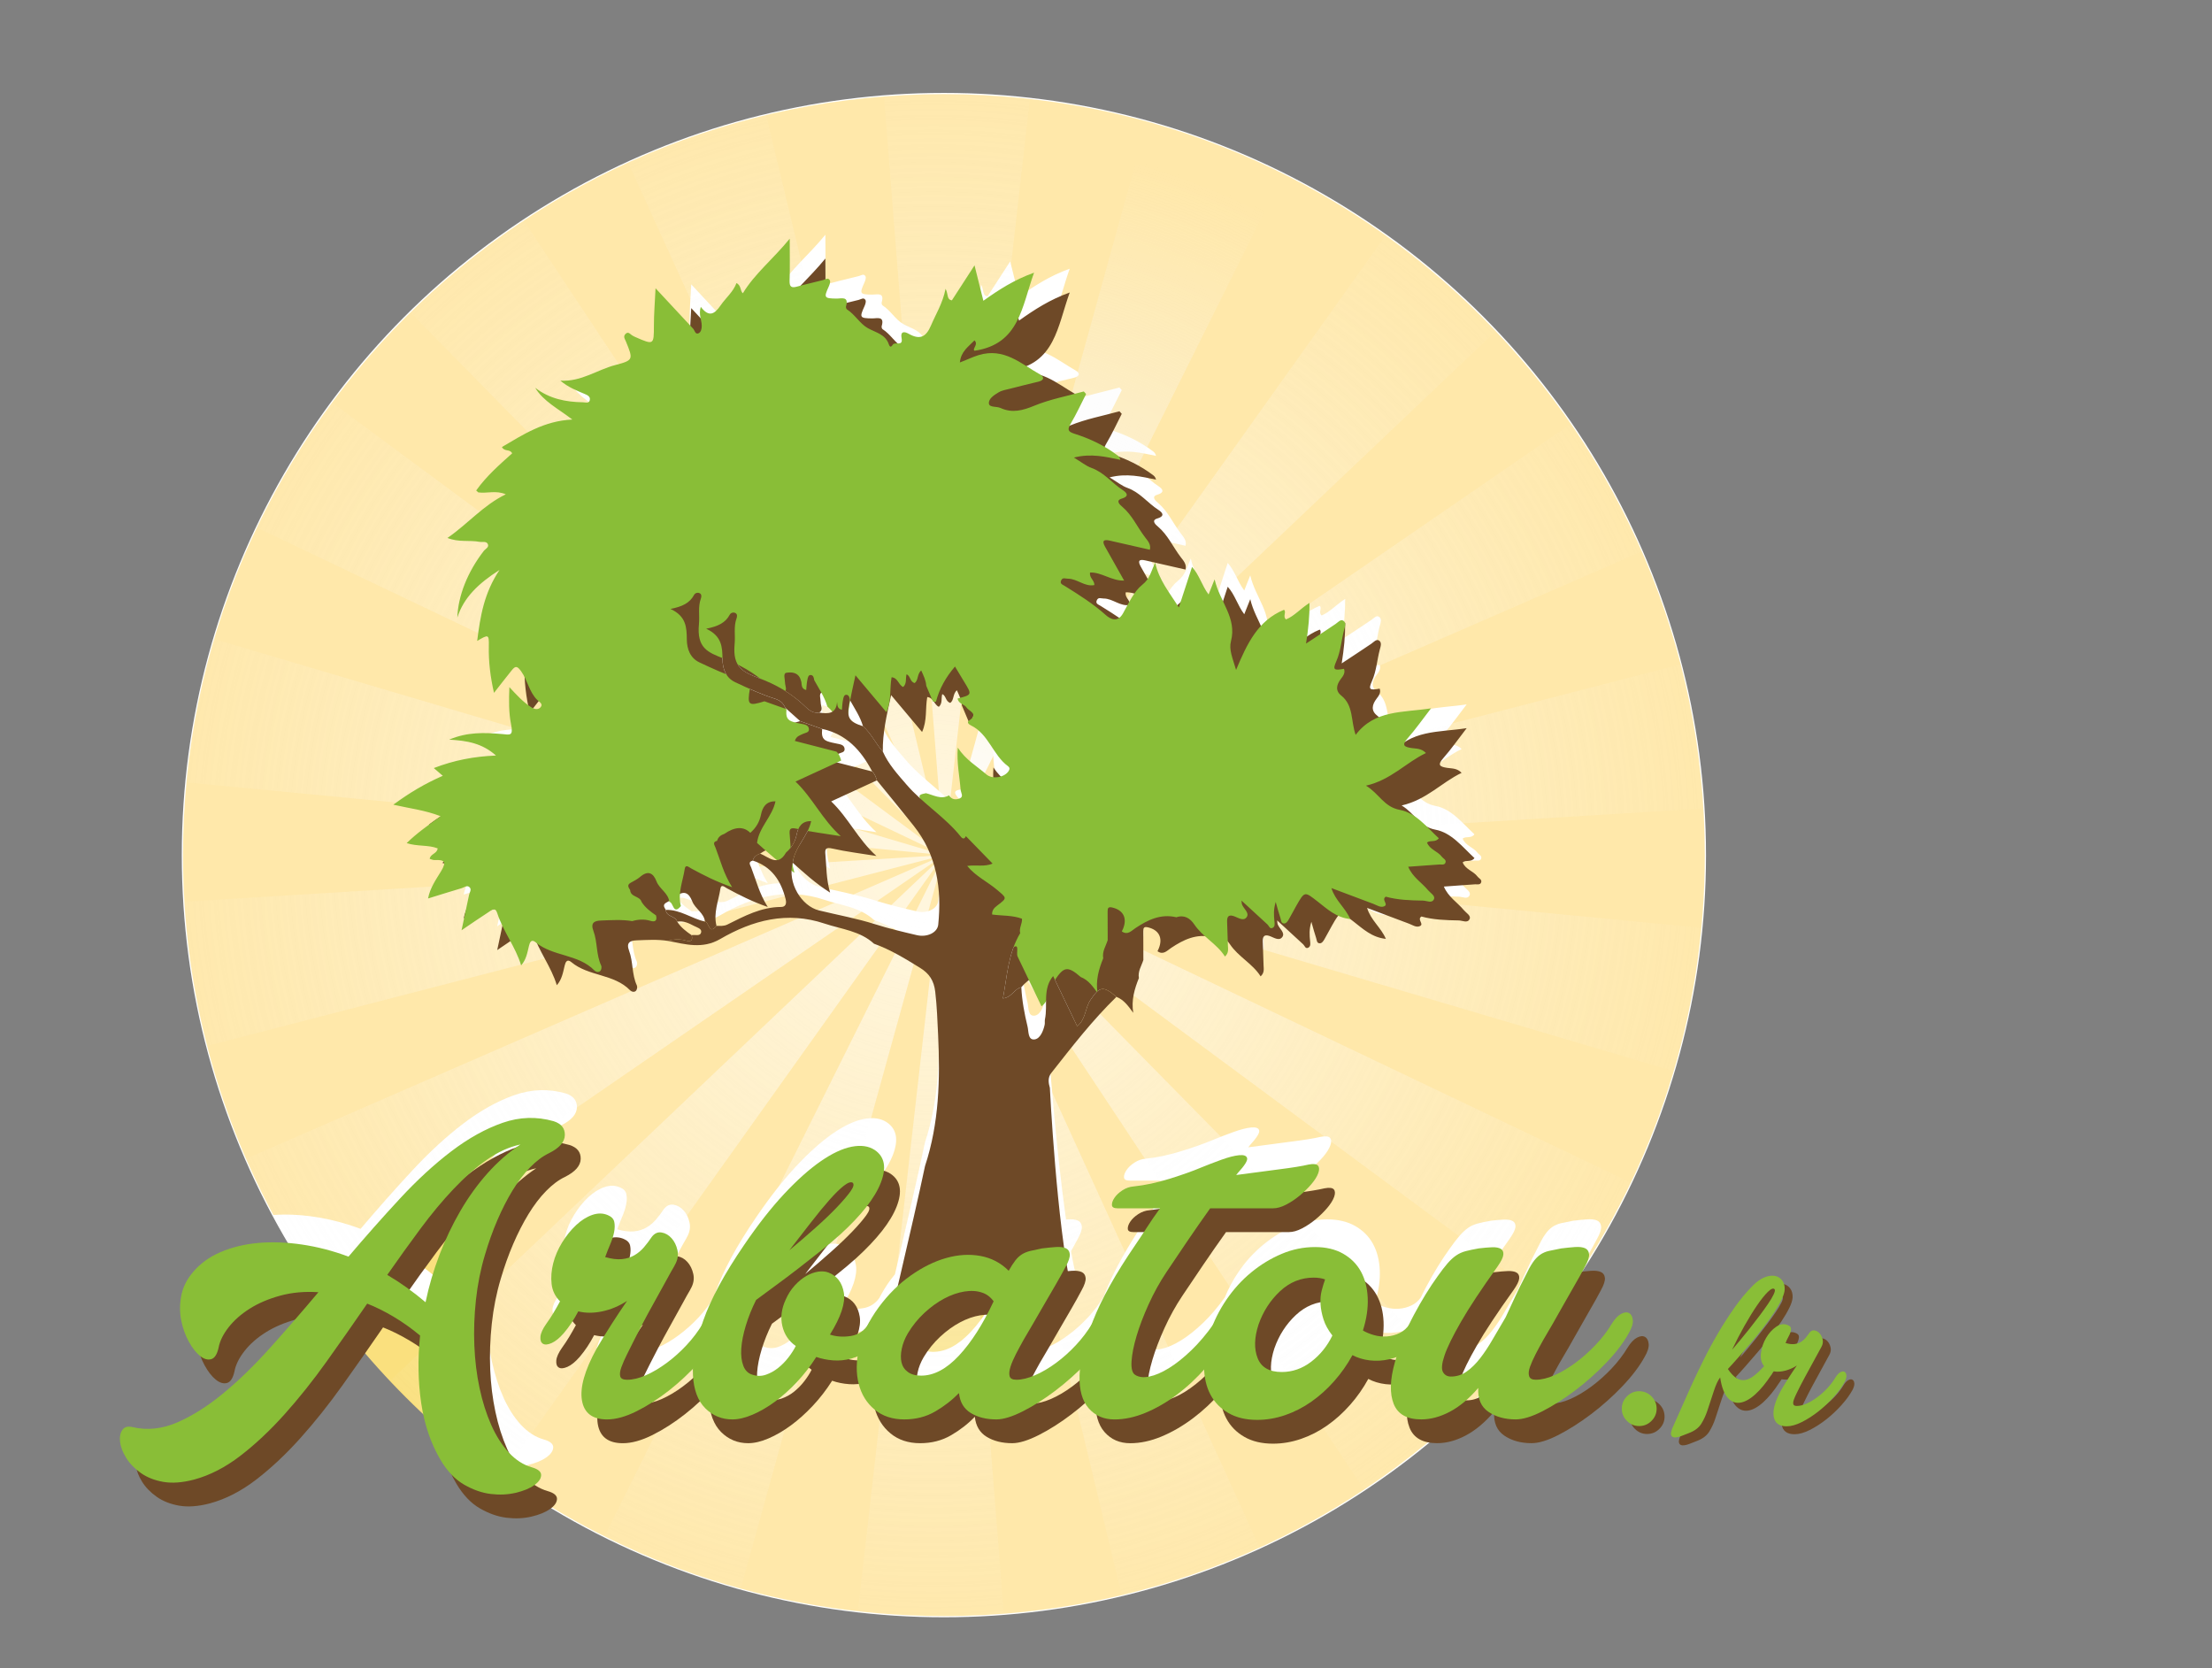 <?xml version="1.0" encoding="utf-8"?>
<!-- Generator: Adobe Illustrator 16.0.0, SVG Export Plug-In . SVG Version: 6.00 Build 0)  -->
<!DOCTYPE svg PUBLIC "-//W3C//DTD SVG 1.1//EN" "http://www.w3.org/Graphics/SVG/1.1/DTD/svg11.dtd">
<svg version="1.1" id="Calque_1" xmlns="http://www.w3.org/2000/svg" xmlns:xlink="http://www.w3.org/1999/xlink" x="0px" y="0px"
	 width="558.14px" height="420.945px" viewBox="0 0 558.14 420.945" enable-background="new 0 0 558.14 420.945"
	 xml:space="preserve">
<rect x="0" y="0" width="558.14" height="420.945" fill="#808080" stroke="none"/>
<g id="Calque_1_1_">
	<circle fill="#FFFFFF" cx="238.167" cy="215.743" r="192.299"/>
	<g>
		<path fill="#FAE07E" d="M76.43,320.324c0.951,1.479,1.928,2.943,2.917,4.396c1.331-1.549,2.663-3.109,3.998-4.695
			C80.913,319.864,78.614,319.972,76.43,320.324z"/>
		<path fill="#FAE07E" d="M114.174,362.361c-2.456-4.143-4.083-8.915-4.889-14.323c-0.806-5.405-0.903-11.104-0.288-17.083
			c-2.225-1.842-4.469-3.433-6.729-4.775c-2.263-1.34-4.469-2.433-6.614-3.277c-2.847,4.141-5.726,8.244-8.624,12.328
			c8.516,10.846,18.175,20.75,28.795,29.533C115.248,364.032,114.696,363.238,114.174,362.361z"/>
		<path fill="#FAE07E" d="M110.378,322.554c0.843-4.063,2.014-8.052,3.509-11.963c1.495-3.91,3.259-7.61,5.292-11.101
			c2.031-3.489,4.314-6.652,6.846-9.492c2.53-2.837,5.292-5.251,8.282-7.247c-2.838,0.615-5.656,1.898-8.455,3.853
			c-2.802,1.956-5.6,4.412-8.398,7.364c-2.8,2.951-5.579,6.289-8.34,10.008c-2.761,3.721-5.562,7.612-8.398,11.678
			c1.687,0.998,3.336,2.07,4.946,3.22C107.274,320.026,108.843,321.252,110.378,322.554z"/>
		<path fill="#FAE07E" d="M214.2,298.571c1.496-1.571,2.626-2.896,3.394-3.971c0.767-1.071,0.958-1.802,0.575-2.185
			c-0.459-0.307-1.207-0.058-2.242,0.746c-1.036,0.807-2.264,2.014-3.682,3.624c-1.42,1.61-2.991,3.529-4.717,5.752
			c-1.727,2.227-3.509,4.526-5.351,6.903c2.302-1.916,4.505-3.815,6.615-5.694C210.902,301.868,212.704,300.143,214.2,298.571z"/>
		<path fill="#FAE07E" d="M246.355,319.851c-1.688,0.271-3.396,0.864-5.12,1.785c-1.726,0.918-3.396,2.127-5.004,3.623
			c-1.61,1.495-2.989,3.203-4.143,5.119c-0.767,1.305-1.284,2.608-1.553,3.911c-0.27,1.306-0.287,2.456-0.058,3.451
			c0.23,0.997,0.767,1.802,1.609,2.417c0.844,0.613,1.956,0.918,3.337,0.918c3.221,0,6.401-1.686,9.547-5.061
			c3.146-3.375,6.06-7.938,8.744-13.689c-0.768-1.073-1.727-1.803-2.876-2.188C249.534,319.679,248.039,319.585,246.355,319.851z"/>
	</g>
	<g>
		<path fill="#FFE8AA" d="M400.382,317.228c-0.959,1.65-1.897,3.298-2.818,4.947c-0.646,1.164-1.283,2.287-1.915,3.394
			c21.744-31.121,34.51-68.979,34.51-109.824c0-106.034-85.957-191.991-191.99-191.991c-106.034,0-191.991,85.957-191.991,191.991
			c0,32.847,8.256,63.763,22.796,90.8c3.23-0.225,6.651-0.088,10.278,0.445c3.912,0.574,7.823,1.592,11.734,3.049
			c4.295-5.063,8.607-9.932,12.942-14.609c4.331-4.68,8.664-8.666,12.998-11.967c4.332-3.295,8.646-5.692,12.943-7.188
			c4.293-1.496,8.587-1.629,12.884-0.402c1.916,0.615,2.856,1.783,2.818,3.508c-0.039,1.728-1.361,3.242-3.969,4.545
			c-1.61,0.769-3.203,1.957-4.773,3.566c-1.573,1.608-3.05,3.549-4.431,5.809c-1.38,2.265-2.665,4.775-3.854,7.535
			c-1.188,2.762-2.242,5.715-3.163,8.859c-1.075,3.604-1.823,7.362-2.244,11.272c-0.422,3.912-0.557,7.748-0.4,11.506
			c0.151,3.759,0.593,7.345,1.322,10.756c0.729,3.412,1.706,6.498,2.934,9.261c1.226,2.76,2.704,5.082,4.43,6.959
			c1.726,1.879,3.661,3.125,5.81,3.739c1.61,0.459,2.396,1.132,2.357,2.013c-0.038,0.883-0.632,1.729-1.783,2.531
			c-1.148,0.807-2.702,1.438-4.658,1.899c-1.955,0.459-4.047,0.553-6.27,0.287c-1.721-0.209-3.45-0.732-5.19-1.559
			c32.307,24.694,72.676,39.375,116.479,39.375c54.773,0,104.188-22.939,139.168-59.734c-0.963-1.217-1.396-2.822-1.282-4.828
			c-2.303,2.687-4.68,4.678-7.132,5.98c-2.456,1.305-4.874,1.955-7.247,1.955c-3.605,0-5.927-1.304-6.962-3.912
			c-1.036-2.605-0.939-6.097,0.289-10.467c0.132-0.462,0.285-0.906,0.426-1.359c-0.601,0.221-1.202,0.416-1.808,0.553
			c-1.688,0.385-3.334,0.48-4.944,0.289c-1.613-0.191-3.069-0.633-4.373-1.324c-1.305,2.379-2.838,4.564-4.603,6.558
			c-1.766,1.996-3.682,3.721-5.752,5.178c-2.07,1.459-4.275,2.588-6.614,3.395c-2.339,0.806-4.7,1.207-7.075,1.207
			c-2.839,0-5.254-0.573-7.247-1.725c-1.997-1.15-3.511-2.703-4.544-4.658c-0.953-1.801-1.462-3.92-1.571-6.336
			c-2.215,2.449-4.523,4.59-6.939,6.394c-2.572,1.918-5.2,3.432-7.884,4.543c-2.685,1.112-5.29,1.668-7.821,1.668
			c-2.688,0-4.853-0.938-6.5-2.816c-1.649-1.879-2.416-4.662-2.301-8.344c0.015-0.459,0.045-0.935,0.091-1.422
			c-1.964,1.896-4.006,3.656-6.128,5.276c-2.765,2.111-5.506,3.854-8.228,5.234c-2.722,1.381-4.967,2.07-6.729,2.07
			c-2.531,0-4.681-0.535-6.444-1.609s-2.76-2.764-2.99-5.062c-1.688,1.764-3.682,3.315-5.98,4.657
			c-2.302,1.347-4.91,2.015-7.824,2.015c-2.989,0-5.482-0.824-7.477-2.476c-1.994-1.646-3.336-3.812-4.026-6.496
			c-0.541-2.102-0.628-4.416-0.274-6.938c-0.521,0.215-1.041,0.408-1.565,0.553c-1.535,0.422-3.068,0.574-4.602,0.461
			c-1.535-0.115-2.953-0.404-4.257-0.865c-1.459,2.304-3.089,4.414-4.89,6.33c-1.803,1.916-3.645,3.566-5.521,4.945
			c-1.881,1.381-3.76,2.473-5.638,3.279c-1.88,0.805-3.587,1.207-5.119,1.207c-2.686,0-4.967-0.938-6.846-2.816
			c-1.878-1.879-2.913-4.662-3.105-8.344c-0.026-0.516-0.027-1.055-0.014-1.607c-1.89,1.965-3.895,3.789-6.022,5.463
			c-2.688,2.111-5.408,3.854-8.168,5.234c-2.763,1.381-5.256,2.07-7.479,2.07c-3.683,0-5.793-1.609-6.328-4.83
			c-0.537-3.224,0.69-7.553,3.683-13c1.303-2.226,2.605-4.353,3.911-6.385c1.304-2.031,2.568-3.933,3.796-5.695
			c-1.995,1.305-4.084,2.186-6.27,2.646c-2.187,0.459-4.199,0.459-6.041,0c-1.074,2.07-2.301,3.912-3.681,5.521
			c-1.075,1.227-2.091,2.055-3.049,2.473c-0.959,0.422-1.688,0.479-2.187,0.174c-0.497-0.307-0.708-0.899-0.633-1.784
			c0.077-0.879,0.575-1.974,1.496-3.277c0.613-0.844,1.208-1.744,1.782-2.703c0.575-0.957,1.131-1.936,1.668-2.934
			c-1.229-1.228-1.938-2.685-2.128-4.373c-0.191-1.687-0.059-3.431,0.402-5.234c0.46-1.799,1.207-3.547,2.242-5.231
			c1.035-1.686,2.204-3.146,3.509-4.371c1.305-1.228,2.665-2.091,4.085-2.588c1.418-0.498,2.741-0.48,3.969,0.057
			c0.921,0.383,1.456,0.957,1.61,1.725c0.152,0.769,0.135,1.631-0.057,2.588c-0.193,0.962-0.52,1.978-0.979,3.05
			c-0.46,1.075-0.883,2.147-1.266,3.221c1.61,0.461,3.009,0.633,4.199,0.518c1.188-0.112,2.243-0.438,3.163-0.977
			c0.921-0.535,1.726-1.207,2.416-2.014c0.69-0.806,1.341-1.668,1.955-2.591c0.69-0.918,1.515-1.301,2.474-1.147
			c0.958,0.154,1.801,0.631,2.531,1.438c0.728,0.808,1.227,1.822,1.496,3.05c0.268,1.227,0.057,2.457-0.635,3.682
			c-0.075,0.076-0.113,0.154-0.113,0.229c-0.461,0.769-1.171,2.031-2.128,3.796c-0.96,1.766-1.977,3.606-3.05,5.522
			c-1.074,1.916-2.07,3.758-2.99,5.521c-0.921,1.768-1.573,3.03-1.956,3.799c-0.614,1.227-1.229,2.453-1.841,3.682
			c-0.614,1.228-1.094,2.318-1.438,3.277c-0.346,0.959-0.442,1.727-0.287,2.303c0.151,0.574,0.729,0.861,1.726,0.861
			c1.456,0,3.049-0.383,4.774-1.152c1.727-0.764,3.469-1.799,5.233-3.104c1.764-1.302,3.432-2.797,5.005-4.486
			c1.447-1.553,2.709-3.211,3.801-4.961c0.13-0.396,0.254-0.785,0.396-1.191c1.916-5.481,5.367-11.869,10.354-19.155
			c3.451-5.063,6.806-9.337,10.065-12.826c3.259-3.49,6.328-6.23,9.203-8.228c2.877-1.994,5.481-3.221,7.822-3.682
			c2.339-0.459,4.274-0.189,5.811,0.807c2.53,1.688,3.049,4.447,1.553,8.283c-1.495,3.836-4.889,8.168-10.181,13
			c-1.535,1.381-3.222,2.799-5.063,4.256c-1.842,1.457-3.702,2.916-5.58,4.371c-1.88,1.459-3.739,2.857-5.58,4.199
			c-1.84,1.344-3.526,2.588-5.062,3.738c-1.075,2.147-1.938,4.297-2.589,6.442c-0.651,2.148-1.035,4.084-1.149,5.81
			c-0.115,1.727,0.058,3.184,0.519,4.373c0.46,1.188,1.227,1.936,2.301,2.241c1.148,0.386,2.281,0.386,3.394,0
			c1.111-0.383,2.146-0.959,3.106-1.725c0.958-0.768,1.819-1.65,2.588-2.646c0.766-0.996,1.381-1.955,1.84-2.877
			c-1.764-1.228-2.895-2.914-3.393-5.063c-0.5-2.145-0.211-4.369,0.862-6.672c0.612-1.381,1.38-2.568,2.301-3.566
			c0.921-0.994,1.879-1.78,2.877-2.356c0.995-0.576,1.992-0.938,2.989-1.095c0.996-0.151,1.879-0.073,2.646,0.23
			c2.146,0.844,3.432,2.551,3.854,5.119c0.421,2.572-0.748,6.08-3.51,10.525c1.61,0.538,3.374,0.653,5.292,0.346
			c1.71-0.273,3.084-1.131,4.124-2.566c0.786-1.553,1.744-3.11,2.894-4.68c0.34-0.459,0.697-0.881,1.049-1.316
			c2.426-10.291,5.8-24.799,7.584-33.307c3.561-10.777,3.83-21.902,3.302-33.07c-0.171-3.631-0.3-7.272-0.728-10.91
			c-0.327-2.797-1.506-4.582-3.801-6c-3.738-2.313-7.473-4.612-11.639-6.102l0.02,0.023c-3.525-3.271-8.215-3.673-12.498-5.105
			c-9.466-3.169-18.145-0.865-26.345,3.9c-4.458,2.592-8.763,1.33-13.187,0.461c0,0,0,0-0.001,0
			c-2.623-0.418-5.261-0.24-7.891-0.142c-1.641,0.062-2.685,0.543-1.903,2.617c1.056,2.805,0.657,5.967,1.961,8.752
			c0.162,0.347,0.061,1.01-0.185,1.312c-0.424,0.52-1.173,0.278-1.512-0.07c-4.073-4.203-10.494-3.482-14.837-7.119
			c-1.088-0.91-1.478,0.023-1.688,0.914c-0.412,1.734-0.706,3.508-1.978,4.916c-1.4-4.695-4.56-8.578-6.04-13.236
			c-0.504-1.584-1.483-0.653-2.202-0.19c-2.102,1.354-4.156,2.781-6.79,4.559c0.705-3.33,1.284-6.115,1.892-8.895
			c0.137-0.628,0.659-1.316,0.208-1.868c-0.625-0.762-1.387-0.06-2.053,0.139c-2.767,0.821-5.519,1.688-8.494,2.606
			c0.489-2.653,1.998-4.771,3.253-6.833c1.569-2.576,0.78-2.955-1.639-2.86c-0.358,0.014-0.727-0.174-1.203-0.299
			c0.159-1.289,1.863-1.274,2.01-2.649c-2.376-0.931-5.089-0.439-7.823-1.328c2.577-2.522,5.409-4.501,8.583-6.784
			c-3.965-1.528-7.732-1.951-11.949-2.908c4.082-3.001,7.974-5.328,12.485-7.292c-0.775-0.666-1.348-1.157-2.271-1.95
			c5.086-1.957,10.028-2.925,15.684-3.162c-3.463-3.095-7.24-3.751-11.817-4.01c4.661-1.982,8.964-1.777,13.249-1.423
			c2.083,0.172,3.016,0.681,2.363-2.539c-0.569-2.81-0.55-6.081-0.408-9.287c1.773,1.904,3.432,3.769,5.573,5.106
			c0.828,0.52,1.734,0.641,2.313-0.048c0.697-0.831-0.322-1.308-0.812-1.781c-2.071-2.003-2.449-4.944-4.08-7.237
			c-1.021-1.437-1.474-1.437-2.402-0.281c-1.454,1.804-2.869,3.64-4.476,5.685c-0.91-4.016-1.391-7.856-1.306-11.794
			c0.063-2.978-0.079-3.005-2.935-1.308c0.782-6.212,1.73-12.068,5.626-17.896c-5.335,3.398-9.049,6.979-10.637,12.021
			c0.187-5.47,2.546-11.478,6.667-16.815c0.423-0.548,1.461-0.957,1-1.804c-0.394-0.722-1.375-0.374-2.098-0.508
			c-2.527-0.472-5.202,0.17-8.058-0.977c5.185-3.58,9.05-8.274,14.718-11.01c-2.453-1.067-4.729-0.18-6.931-0.479
			c-0.18-0.163-0.357-0.326-0.536-0.489c2.551-3.599,5.854-6.489,9.076-9.37c-0.56-1.174-1.939-0.334-2.585-1.592
			c5.363-3.137,10.563-6.595,17.762-6.938c-3.659-2.808-7.278-4.576-9.375-8.021c3.596,2.789,7.731,3.604,12.099,3.668
			c0.607,0.009,1.457,0.371,1.684-0.516c0.239-0.947-0.685-1.331-1.295-1.592c-2.059-0.872-4.141-1.666-6.125-3.35
			c5.274,0.317,9.284-2.749,13.867-3.944c4.611-1.202,4.525-1.409,2.654-5.982c-0.199-0.487-0.737-1.158-0.135-1.811
			c0.702-0.759,1.134-0.085,1.652,0.269c0.304,0.208,0.646,0.363,0.984,0.512c4.559,1.991,4.576,1.935,4.579-2.919
			c0.001-2.974,0.251-5.947,0.414-9.431c3.409,3.669,6.438,6.936,9.479,10.188c0.417,0.446,0.539,1.501,1.33,1.184
			c0.682-0.272,0.854-1.168,0.847-1.959c-0.016-1.453-0.848-2.864-0.235-4.724c2.078,2.762,3.521,1.783,5.003-0.383
			c1.3-1.898,3.166-3.376,4.001-5.633c1.267,0.692,0.862,1.926,1.604,2.584c3.018-4.979,7.607-8.589,11.825-13.772
			c0,4.046,0.079,7.287-0.035,10.521c-0.057,1.563,0.381,1.991,1.887,1.569c2.165-0.606,4.367-1.077,6.544-1.645
			c0.613-0.16,1.313-0.729,1.724,0.057c0.198,0.38-0.057,1.094-0.276,1.58c-1.278,2.818-1.158,2.989,1.946,3.032
			c1.233,0.017,3.193-0.688,2.416,1.943c-0.065,0.225,0.049,0.663,0.224,0.774c2.032,1.288,3.242,3.587,5.247,4.721
			c2.005,1.135,4.443,1.541,5.311,4.057c0.368,1.067,0.731,0.539,1.057,0.092c0.559-0.772,2.606,0.592,2.179-1.611
			c-0.326-1.677,0.589-1.771,1.792-1.096c2.739,1.538,4.34,0.983,5.669-2.182c1.183-2.818,2.88-5.398,3.643-9.18
			c0.732,1.456,0.236,2.704,1.59,2.921c1.736-2.68,3.537-5.462,5.712-8.819c0.824,3.301,1.491,5.97,2.23,8.933
			c3.899-2.777,7.765-5.288,12.794-7.091c-3.116,8.541-3.656,18.036-15.031,19.701c-0.652-0.505,1.083-1.592-0.006-2.614
			c-1.489,1.565-3.414,2.751-3.686,5.567c1.744-0.646,3.18-1.376,4.698-1.844c6.43-1.977,10.715,2.156,15.513,4.864
			c1.125,0.635,1.111,1.468-0.375,1.824c-2.382,0.568-4.758,1.158-7.127,1.768c-0.995,0.257-2.078,0.413-2.932,0.93
			c-1.097,0.664-2.586,1.585-2.449,2.829c0.114,1.034,1.932,0.664,2.915,1.112c2.98,1.358,5.613,0.643,8.573-0.579
			c3.97-1.636,8.287-2.43,12.456-3.586c0.193,0.214,0.387,0.43,0.579,0.645c-1.271,2.484-2.434,5.035-3.857,7.431
			c-0.828,1.396-0.874,2.025,0.834,2.564c3.969,1.252,7.711,3.009,11.036,5.561c0.273,0.209,0.479,0.505,0.646,1.05
			c-3.705-0.763-7.354-1.682-11.733-0.574c1.832,1.104,3.074,2.145,4.506,2.654c3.142,1.121,5.104,3.805,7.777,5.528
			c0.823,0.531,1.994,1.521-0.251,2.19c-1.699,0.505-0.229,1.709,0.154,2.031c2.521,2.122,3.797,5.135,5.729,7.664
			c0.715,0.937,1.581,1.844,1.243,3.192c0.012,0.002,0.023,0.005,0.035,0.008l-0.046,0.054c0.006-0.021,0.006-0.041,0.011-0.062
			c-3.374-0.767-6.751-1.516-10.119-2.307c-1.604-0.377-1.977,0.12-1.185,1.533c1.541,2.752,3.097,5.497,4.817,8.551
			c-3.187,0.106-5.687-2.146-8.607-2.037c-0.222,1.389,1.126,1.918,1.1,3.171c-2.477,0.496-4.334-1.62-6.683-1.609
			c-0.652,0.003-1.292-0.387-1.68,0.393c-0.442,0.894,0.339,1.1,0.883,1.438c3.59,2.234,7.149,4.472,10.334,7.325
			c1.063,0.954,2.982,2.091,4.387-0.436c1.409-2.538,2.773-5.55,4.824-7.169c1.942-1.534,2.225-3.346,3.268-5.637
			c0.98,4.478,3.564,7.493,5.973,11.345c1.21-3.709,2.241-6.875,3.336-10.229c1.813,1.979,2.437,4.62,4.175,6.939
			c0.437-1.097,0.823-2.065,1.516-3.804c1.315,5.672,5.665,9.707,4.134,15.591c-0.562,2.161,0.399,4.242,1.285,7.259
			c2.789-6.671,5.538-12.473,12.086-15.172c0.7,0.528-0.396,1.688,0.518,2.431c2.112-0.893,3.655-2.729,5.93-4.176
			c0.01,3.394-0.278,6.473-0.882,10.27c2.862-1.894,5.173-3.398,7.453-4.947c0.618-0.42,1.26-1.241,1.94-0.835
			c0.821,0.489,0.42,1.537,0.219,2.297c-0.696,2.626-0.84,5.368-1.963,7.919c-0.959,2.179-0.639,2.402,1.93,1.933
			c0.391,1.046-0.261,1.855-0.783,2.542c-1.135,1.485-1.443,2.988,0.08,4.2c3.166,2.518,2.387,6.383,3.646,9.925
			c4.782-6.351,11.855-5.58,19.016-6.695c-2.209,2.86-3.916,5.313-5.881,7.538c-1.579,1.789-0.934,2.193,0.994,2.483
			c1.162,0.175,2.485,0.058,3.604,1.258c-5.04,2.396-8.807,6.784-15.133,8.228c3.343,2.003,4.508,5.359,8.531,6.108
			c4.069,0.759,6.803,4.355,9.845,7.16c-0.833,1.148-2.089,0.381-2.976,1.084c0.667,1.769,2.693,2.176,3.737,3.568
			c0.371,0.495,1.245,0.785,0.893,1.57c-0.264,0.587-0.981,0.363-1.521,0.402c-2.528,0.184-5.057,0.365-7.851,0.567
			c1.087,2.621,3.421,3.99,5.034,5.942c0.577,0.698,1.825,1.37,1.476,2.209c-0.492,1.185-1.795,0.408-2.776,0.394
			c-3.203-0.052-6.396-0.16-9.398-0.992c-1.209,0.787,0.819,1.928-0.427,2.44c-0.92,0.382-1.807-0.291-2.678-0.618
			c-3.41-1.281-6.82-2.563-10.607-3.987c0.955,3.133,3.521,4.941,4.738,7.805c-3.529-0.354-5.806-2.549-8.154-4.367
			c-3.36-2.604-3.291-2.751-5.452,1.035c-0.651,1.142-1.246,2.316-1.908,3.451c-0.28,0.48-0.645,1.059-1.258,1
			c-0.681-0.066-0.649-0.826-0.815-1.311c-0.393-1.146-0.689-2.324-1.208-4.119c-0.594,1.983-0.468,3.387-0.328,4.801
			c0.063,0.639,0.221,1.426-0.495,1.756c-0.696,0.318-0.854-0.508-1.232-0.856c-2.128-1.966-4.262-3.923-6.573-6.046
			c0.053,0.466,0.037,0.718,0.113,0.937c0.388,1.119,1.969,2.156,1.184,3.246c-0.837,1.162-2.228,0.051-3.354-0.295
			c-1.443-0.443-1.603,0.475-1.574,1.53c0.05,1.968,0.115,3.935,0.195,5.898c0.037,0.932,0.255,1.889-0.741,2.799
			c-2.04-3.227-5.605-4.916-7.729-8.082c-1.041-1.555-2.504-2.514-4.535-1.828c-3.925-0.932-7.202,0.656-10.315,2.734
			c-1.083,0.723-1.974,1.854-3.443,0.84c0.113-0.25,0.238-0.494,0.339-0.75c1.061-2.67-0.017-4.658-2.775-5.287
			c-0.93-0.211-1.16,0.104-1.15,0.955c0.028,2.428,0.017,4.857,0.021,7.285c-0.46,1.508-1.438,2.891-1.127,4.588
			c-1.128,2.779-1.945,5.607-1.423,8.771c-1.198-1.634-2.312-3.279-4.245-4.031c-6.061,5.897-11.214,12.572-16.432,19.192
			c-0.926,1.175-0.731,2.496-0.365,3.767c0,0,1.607,21.697,4.084,39.19c0.14-0.012,0.286-0.026,0.424-0.036
			c1.071-0.074,1.916,0.021,2.53,0.289c0.61,0.27,0.957,0.768,1.033,1.495c0.077,0.729-0.269,1.783-1.033,3.164
			c-0.518,0.98-1.093,2.021-1.695,3.086c0.356,2.019,0.726,3.898,1.105,5.572c-1.265-0.387-2.525-0.684-3.784-0.93
			c-0.362,0.625-0.728,1.25-1.091,1.877c-0.961,1.65-1.88,3.24-2.762,4.772c-0.883,1.535-1.667,2.878-2.359,4.027
			c-0.689,1.228-1.342,2.435-1.956,3.623c-0.612,1.189-1.074,2.264-1.378,3.221c-0.31,0.961-0.387,1.744-0.23,2.359
			c0.153,0.615,0.729,0.92,1.727,0.92c1.38,0,2.949-0.383,4.716-1.152c1.764-0.764,3.526-1.799,5.291-3.104
			c1.765-1.301,3.435-2.797,5.005-4.486c1.514-1.623,2.829-3.358,3.953-5.198c0.12-0.318,0.231-0.63,0.358-0.953
			c2.146-5.482,5.714-11.869,10.699-19.156c0.844-1.226,1.784-2.646,2.819-4.256c1.034-1.609,2.165-3.258,3.393-4.947h-10.697
			c-0.921,0-1.4-0.266-1.438-0.805c-0.038-0.535,0.172-1.152,0.633-1.843c0.46-0.688,1.129-1.321,2.014-1.897
			c0.88-0.574,1.82-0.898,2.816-0.978c2.915-0.307,5.964-0.956,9.146-1.954c3.184-0.996,5.771-1.916,7.767-2.763
			c1.688-0.69,3.432-1.358,5.235-2.014c1.798-0.65,3.296-1.035,4.485-1.15c1.188-0.112,1.856,0.136,2.013,0.748
			c0.154,0.615-0.615,1.84-2.3,3.683l-0.462,0.573c3.911-0.534,7.535-1.014,10.873-1.438c3.334-0.42,5.809-0.824,7.417-1.207
			c1.229-0.23,2.016-0.135,2.361,0.285c0.344,0.424,0.361,1.057,0.057,1.899c-0.306,0.847-0.884,1.765-1.727,2.761
			c-0.846,0.998-1.822,1.955-2.934,2.877c-1.113,0.922-2.263,1.688-3.452,2.299c-1.188,0.617-2.282,0.922-3.276,0.922h-15.877
			c-1.919,2.684-3.853,5.465-5.81,8.342c-1.956,2.875-3.7,5.463-5.233,7.767c-1.688,2.53-3.185,5.231-4.487,8.106
			c-1.306,2.879-2.32,5.543-3.047,7.996c-0.73,2.457-1.151,4.586-1.268,6.385c-0.115,1.806,0.175,2.935,0.862,3.396
			c0.921,0.615,2.128,0.766,3.624,0.461c1.497-0.307,3.144-1.019,4.948-2.129c1.799-1.109,3.681-2.605,5.637-4.486
			c1.862-1.789,3.667-3.916,5.423-6.363c0.909-2.235,2.051-4.375,3.437-6.405c1.8-2.646,3.893-4.947,6.268-6.902
			c2.377-1.957,4.929-3.51,7.652-4.66c2.721-1.149,5.539-1.727,8.455-1.727c2.762,0,5.119,0.559,7.076,1.67
			c1.952,1.112,3.449,2.608,4.483,4.485c1.036,1.882,1.61,4.104,1.728,6.673c0.113,2.569-0.289,5.312-1.21,8.225
			c0.768,0.461,1.688,0.846,2.763,1.152c1.073,0.306,2.167,0.422,3.279,0.344c1.108-0.074,2.186-0.363,3.22-0.861
			c0.903-0.434,1.669-1.104,2.311-1.977c0.419-0.89,0.854-1.769,1.313-2.625c1.995-3.722,3.987-6.961,5.982-9.722
			c0.918-1.305,1.744-2.377,2.473-3.223c0.729-0.842,1.456-1.514,2.188-2.014c0.727-0.498,1.533-0.861,2.414-1.093
			c0.882-0.229,1.975-0.461,3.281-0.69c1.225-0.15,2.337-0.248,3.334-0.287c0.996-0.037,1.744,0.1,2.244,0.402
			c0.5,0.309,0.708,0.807,0.634,1.496c-0.077,0.688-0.575,1.688-1.496,2.991c-4.066,5.677-7.134,10.314-9.203,13.92
			c-2.072,3.605-3.452,6.423-4.142,8.455c-0.69,2.031-0.825,3.435-0.402,4.199c0.421,0.767,1.092,1.15,2.013,1.15
			c1.455,0,2.78-0.422,3.971-1.269c1.188-0.842,2.317-1.953,3.391-3.336c1.076-1.381,2.131-2.971,3.167-4.771
			c1.035-1.804,2.128-3.664,3.277-5.58c0.921-1.994,1.764-3.816,2.53-5.465c0.768-1.648,1.569-3.279,2.415-4.89
			c0.69-1.457,1.323-2.608,1.898-3.453c0.574-0.844,1.188-1.493,1.841-1.954c0.649-0.462,1.398-0.785,2.242-0.979
			c0.844-0.189,1.879-0.402,3.106-0.633c1.228-0.15,2.375-0.269,3.451-0.346c1.072-0.074,1.916,0.021,2.531,0.288
			c0.611,0.271,0.957,0.769,1.034,1.496c0.075,0.729-0.268,1.783-1.034,3.164C402.206,314.028,401.341,315.581,400.382,317.228z"/>
		<path fill="#FFE8AA" d="M206.715,173.784L206.715,173.784c2.249,0.357,4.285,0.358,4.498-2.691
			c-0.114-0.357-0.187-0.735-0.352-1.067c-0.728-1.465-2.32-1.469-3.42-1.296c-0.913,0.145-0.353,1.622-0.354,2.509
			C207.086,172.112,207.81,173.073,206.715,173.784z"/>
		<path fill="#FFE8AA" d="M174.668,221.378c-0.846-2.188-2.156-2.851-4.157-1.138c-0.699,0.599-1.559,1.021-2.373,1.475
			c-1.024,0.571-0.506,1.203-0.127,1.846c3.617-0.093,6.521,2.195,9.88,2.967C177.644,224.296,175.416,223.311,174.668,221.378z"/>
		<path fill="#FFE8AA" d="M252.248,170.943c-0.811-1.323-1.604-2.657-2.281-3.78c-2.268,2.646-3.938,5.561-4.802,8.888
			c-0.011,0.044-0.501-0.037-0.768-0.06c-0.56-1.327-1.117-2.654-1.677-3.98c-0.09-1.389-0.698-2.575-1.271-3.857
			c-1.108,0.944-0.652,2.51-1.694,3.187c-1.19-0.401-1.012-1.817-2-2.227c-0.316,1.087,0.117,2.322-0.854,3.212
			c-1.205-0.513-1.293-2.311-2.928-2.459c-0.529,2.867,0.026,5.835-1.31,8.808c-2.624-3.125-5.067-6.034-7.809-9.299
			c-1.15,5.174-2.185,9.634-2.094,14.261l0,0c1.421,3.21,3.771,5.76,6.02,8.37c4.145,4.811,9.721,8.138,13.694,13.137
			c0.434,0.546,0.932,0.585,1.235-0.188c0.057-1.689-1.199-2.723-2.105-3.843c-1.396-1.721-0.049-1.72,1.036-1.988
			c1.918,0.441,3.76,1.696,5.826,0.547c0.654,1.127,1.788,1.152,2.708,0.764c1.063-0.449,0.266-1.443,0.207-2.212
			c-0.248-3.352-1.013-6.682-0.712-10.589c2.08,3.155,4.859,4.687,7.183,6.721c1.548,1.354,4.626,0.813,5.674-0.854
			c0.33-0.529,0.208-0.909-0.191-1.202c-3.814-2.793-4.855-8.105-9.354-10.286c-0.424-0.205-1.179-0.74-0.435-1.233
			c2.511-1.662-0.104-2.366-0.665-3.271c-0.534-0.863-2.076-0.909-2.25-2.277C254.3,174.293,254.298,174.294,252.248,170.943z"/>
		<path fill="#FFE8AA" d="M264.582,238.08c-2.302,1.586-5.029,2.756-6.88,5.008h-0.001c0.167,3.367,0.787,6.674,1.578,9.933
			c0.293,1.202,0.056,3.438,1.768,3.225c1.394-0.174,2.197-2.088,2.542-3.687c0.097-0.45-0.016-0.944,0.078-1.396
			c0.755-3.621-0.646-7.652,2.064-10.902C265.379,239.431,266.349,236.864,264.582,238.08z"/>
		<path fill="#FFE8AA" d="M176.932,229.147c0.146-0.841-1.063-1.156-1.791-1.529c-1.328-0.688-2.674-1.369-4.256-1.082
			c0.92,1.455,2.265,2.459,3.651,3.412C175.38,229.74,176.719,230.373,176.932,229.147z"/>
		<path fill="#FFE8AA" d="M171.936,231.067c0.395,0.051,0.791,0.131,1.188,0.252C172.727,231.198,172.33,231.117,171.936,231.067z"
			/>
		<path fill="#FFE8AA" d="M257.87,225.796c0.106,1.244-0.798,2.365-0.451,3.644c1.52-1.066,3.039-2.134,4.847-3.4
			C260.589,225.556,259.246,225.485,257.87,225.796z"/>
		<path fill="#FFE8AA" d="M173.91,231.442c-0.107,0.006-0.229-0.002-0.358-0.023C173.682,231.44,173.802,231.448,173.91,231.442z"/>
		<path fill="#FFE8AA" d="M183.542,227.261c4.298-2.149,8.542-4.419,13.563-4.435c0.993-0.003,1.459-0.667,1.13-1.974
			c-1.173-4.653-3.516-8.192-8.284-9.726c-1.266,0.313-0.65,1.088-0.4,1.731c1.222,3.148,1.994,6.466,4.185,9.97
			c-4.054-1.414-7.18-3.025-10.272-4.703c-0.629-0.34-1.489-1.174-1.68,0.088c-0.471,3.104-1.817,6.137-0.98,9.378
			C181.728,227.601,182.656,227.705,183.542,227.261z"/>
		<path fill="#FFE8AA" d="M191.802,209.364c-0.662,0.231-1.229,0.563-1.579,1.122C190.573,209.926,191.141,209.596,191.802,209.364
			c2.211,0.898,4.481,3.377,6.523-0.245C196.679,207.455,194.412,207.54,191.802,209.364z"/>
		<path fill="#FFE8AA" d="M178.385,226.865c-0.091-0.127-0.19-0.228-0.308-0.285C178.195,226.638,178.295,226.739,178.385,226.865z"
			/>
		<path fill="#FFE8AA" d="M206.641,223.701c4.712,1.154,9.49,2.003,14.134,3.474c3.466,1.099,7.019,1.937,10.562,2.765
			c2.617,0.61,5.203-0.646,5.404-2.64c0.912-9.034-0.341-17.574-6.181-24.938c-3.063-3.858-6.198-7.656-9.302-11.482
			c-3.744,1.722-7.486,3.444-11.524,5.302c4.363,4.162,6.711,9.544,11.416,13.775c-4.102-0.667-7.641-1.085-11.097-1.87
			c-1.781-0.405-1.918,0.147-1.775,1.599c0.289,2.955,0.163,5.945,1.181,9.511c-3.824-2.428-6.591-5.027-9.429-7.535
			C198.614,216.746,202.262,222.628,206.641,223.701z"/>
		<path fill="#FFE8AA" d="M179.463,228.429c-0.49-0.162-0.711-1.062-1.077-1.563C178.752,227.367,178.972,228.267,179.463,228.429z"
			/>
		<path fill="#FFE8AA" d="M217.757,177.233c-0.688-2.415-2.105-4.465-3.301-6.628C213.528,175.059,214.009,176.027,217.757,177.233z
			"/>
		<path fill="#FFE8AA" d="M201.897,175.933L201.897,175.933c-1.221-1.09-2.44-2.182-3.662-3.273
			C197.527,176.934,197.823,177.198,201.897,175.933z"/>
		<path fill="#FFE8AA" d="M206.01,173.822c-1.113-0.066-1.941-0.73-2.703-1.443C204.069,173.09,204.897,173.755,206.01,173.822z"/>
		<path fill="#FFE8AA" d="M211.556,184.175c-0.718,0.376-1.61,0.521-1.984,1.76c3.518,0.906,7.01,1.805,10.501,2.703
			c-2.757-5.28-6.488-9.414-12.617-10.728c-0.091,1.243-0.192,2.523,1.274,3.081c0.777,0.295,1.615,0.443,2.436,0.615
			c0.831,0.174,1.818,0.268,1.95,1.267C213.248,183.875,212.176,183.851,211.556,184.175z"/>
	</g>
</g>
<g id="Calque_2">
	
		<radialGradient id="SVGID_1_" cx="496.029" cy="249.953" r="178.377" gradientTransform="matrix(1 0 0 -1 -257.6 461.99)" gradientUnits="userSpaceOnUse">
		<stop  offset="0" style="stop-color:#FFFFFF"/>
		<stop  offset="1" style="stop-color:#F6F6F6;stop-opacity:0"/>
	</radialGradient>
	<path fill="url(#SVGID_1_)" d="M289.513,30.388l-51.344,185.355l85.783-172.136C313.024,38.151,301.506,33.703,289.513,30.388z"/>
	<g opacity="0.6">
		
			<radialGradient id="SVGID_2_" cx="493.126" cy="247.221" r="204.002" gradientTransform="matrix(1 0 0 -1 -257.6 461.99)" gradientUnits="userSpaceOnUse">
			<stop  offset="0.069" style="stop-color:#FFFFFF"/>
			<stop  offset="0.6" style="stop-color:#FDFDFD;stop-opacity:0.43"/>
			<stop  offset="0.989" style="stop-color:#F6F6F6;stop-opacity:0.012"/>
			<stop  offset="1" style="stop-color:#F6F6F6;stop-opacity:0"/>
		</radialGradient>
		<path fill="url(#SVGID_2_)" d="M422.591,270.335c3.444-11.651,5.815-23.761,6.996-36.219l-191.418-18.374L422.591,270.335z"/>
		
			<radialGradient id="SVGID_3_" cx="493.128" cy="247.22" r="204.002" gradientTransform="matrix(1 0 0 -1 -257.6 461.99)" gradientUnits="userSpaceOnUse">
			<stop  offset="0.069" style="stop-color:#FFFFFF"/>
			<stop  offset="0.6" style="stop-color:#FDFDFD;stop-opacity:0.43"/>
			<stop  offset="0.989" style="stop-color:#F6F6F6;stop-opacity:0.012"/>
			<stop  offset="1" style="stop-color:#F6F6F6;stop-opacity:0"/>
		</radialGradient>
		<path fill="url(#SVGID_3_)" d="M349.797,59.148L238.17,215.743L377.63,83.351C369.156,74.428,359.836,66.318,349.797,59.148z"/>
		
			<radialGradient id="SVGID_4_" cx="493.128" cy="247.221" r="204.002" gradientTransform="matrix(1 0 0 -1 -257.6 461.99)" gradientUnits="userSpaceOnUse">
			<stop  offset="0.069" style="stop-color:#FFFFFF"/>
			<stop  offset="0.6" style="stop-color:#FDFDFD;stop-opacity:0.43"/>
			<stop  offset="0.989" style="stop-color:#F6F6F6;stop-opacity:0.012"/>
			<stop  offset="1" style="stop-color:#F6F6F6;stop-opacity:0"/>
		</radialGradient>
		<path fill="url(#SVGID_4_)" d="M414.536,139.019c-4.95-11.36-10.963-22.15-17.918-32.244L238.17,215.743L414.536,139.019z"/>
		
			<radialGradient id="SVGID_5_" cx="493.126" cy="247.221" r="204.002" gradientTransform="matrix(1 0 0 -1 -257.6 461.99)" gradientUnits="userSpaceOnUse">
			<stop  offset="0.069" style="stop-color:#FFFFFF"/>
			<stop  offset="0.6" style="stop-color:#FDFDFD;stop-opacity:0.43"/>
			<stop  offset="0.989" style="stop-color:#F6F6F6;stop-opacity:0.012"/>
			<stop  offset="1" style="stop-color:#F6F6F6;stop-opacity:0"/>
		</radialGradient>
		<path fill="url(#SVGID_5_)" d="M430.097,203.97c-0.756-12.506-2.692-24.693-5.728-36.441l-186.2,48.215L430.097,203.97z"/>
		
			<radialGradient id="SVGID_6_" cx="493.128" cy="247.221" r="204" gradientTransform="matrix(1 0 0 -1 -257.6 461.99)" gradientUnits="userSpaceOnUse">
			<stop  offset="0.069" style="stop-color:#FFFFFF"/>
			<stop  offset="0.6" style="stop-color:#FDFDFD;stop-opacity:0.43"/>
			<stop  offset="0.989" style="stop-color:#F6F6F6;stop-opacity:0.012"/>
			<stop  offset="1" style="stop-color:#F6F6F6;stop-opacity:0"/>
		</radialGradient>
		<path fill="url(#SVGID_6_)" d="M392.772,330.1c7.304-9.854,13.686-20.432,19.021-31.604L238.17,215.744L392.772,330.1z"/>
		
			<radialGradient id="SVGID_7_" cx="493.126" cy="247.221" r="204.003" gradientTransform="matrix(1 0 0 -1 -257.6 461.99)" gradientUnits="userSpaceOnUse">
			<stop  offset="0.069" style="stop-color:#FFFFFF"/>
			<stop  offset="0.6" style="stop-color:#FDFDFD;stop-opacity:0.43"/>
			<stop  offset="0.989" style="stop-color:#F6F6F6;stop-opacity:0.012"/>
			<stop  offset="1" style="stop-color:#F6F6F6;stop-opacity:0"/>
		</radialGradient>
		<path fill="url(#SVGID_7_)" d="M238.17,215.743l21.733-191.069c-7.137-0.803-14.386-1.23-21.736-1.23
			c-5.097,0-10.146,0.202-15.143,0.592L238.17,215.743z"/>
		
			<radialGradient id="SVGID_8_" cx="493.126" cy="247.221" r="204.004" gradientTransform="matrix(1 0 0 -1 -257.6 461.99)" gradientUnits="userSpaceOnUse">
			<stop  offset="0.069" style="stop-color:#FFFFFF"/>
			<stop  offset="0.6" style="stop-color:#FDFDFD;stop-opacity:0.43"/>
			<stop  offset="0.989" style="stop-color:#F6F6F6;stop-opacity:0.012"/>
			<stop  offset="1" style="stop-color:#F6F6F6;stop-opacity:0"/>
		</radialGradient>
		<path fill="url(#SVGID_8_)" d="M158.356,40.746l79.813,174.997L193.236,28.735C181.123,31.635,169.455,35.675,158.356,40.746z"/>
		
			<radialGradient id="SVGID_9_" cx="493.126" cy="247.221" r="204.003" gradientTransform="matrix(1 0 0 -1 -257.6 461.99)" gradientUnits="userSpaceOnUse">
			<stop  offset="0.069" style="stop-color:#FFFFFF"/>
			<stop  offset="0.6" style="stop-color:#FDFDFD;stop-opacity:0.43"/>
			<stop  offset="0.989" style="stop-color:#F6F6F6;stop-opacity:0.012"/>
			<stop  offset="1" style="stop-color:#F6F6F6;stop-opacity:0"/>
		</radialGradient>
		<path fill="url(#SVGID_9_)" d="M103.352,78.635l134.817,137.108L131.997,55.4C121.711,62.225,112.12,70.012,103.352,78.635z"/>
		
			<radialGradient id="SVGID_10_" cx="493.126" cy="247.221" r="204.002" gradientTransform="matrix(1 0 0 -1 -257.6 461.99)" gradientUnits="userSpaceOnUse">
			<stop  offset="0.069" style="stop-color:#FFFFFF"/>
			<stop  offset="0.6" style="stop-color:#FDFDFD;stop-opacity:0.43"/>
			<stop  offset="0.989" style="stop-color:#F6F6F6;stop-opacity:0.012"/>
			<stop  offset="1" style="stop-color:#F6F6F6;stop-opacity:0"/>
		</radialGradient>
		<path fill="url(#SVGID_10_)" d="M64.542,132.992l173.627,82.751L83.564,101.385C76.26,111.241,69.878,121.818,64.542,132.992z"/>
		
			<radialGradient id="SVGID_11_" cx="493.128" cy="247.221" r="204.002" gradientTransform="matrix(1 0 0 -1 -257.6 461.99)" gradientUnits="userSpaceOnUse">
			<stop  offset="0.069" style="stop-color:#FFFFFF"/>
			<stop  offset="0.6" style="stop-color:#FDFDFD;stop-opacity:0.43"/>
			<stop  offset="0.989" style="stop-color:#F6F6F6;stop-opacity:0.012"/>
			<stop  offset="1" style="stop-color:#F6F6F6;stop-opacity:0"/>
		</radialGradient>
		<path fill="url(#SVGID_11_)" d="M46.747,197.371l191.423,18.373L53.743,161.152C50.299,172.802,47.927,184.912,46.747,197.371z"/>
		
			<radialGradient id="SVGID_12_" cx="493.126" cy="247.221" r="204.002" gradientTransform="matrix(1 0 0 -1 -257.6 461.99)" gradientUnits="userSpaceOnUse">
			<stop  offset="0.069" style="stop-color:#FFFFFF"/>
			<stop  offset="0.6" style="stop-color:#FDFDFD;stop-opacity:0.43"/>
			<stop  offset="0.989" style="stop-color:#F6F6F6;stop-opacity:0.012"/>
			<stop  offset="1" style="stop-color:#F6F6F6;stop-opacity:0"/>
		</radialGradient>
		<path fill="url(#SVGID_12_)" d="M51.965,263.96l186.204-48.217L46.239,227.521C46.994,240.027,48.932,252.212,51.965,263.96z"/>
		
			<radialGradient id="SVGID_13_" cx="493.126" cy="247.221" r="204.002" gradientTransform="matrix(1 0 0 -1 -257.6 461.99)" gradientUnits="userSpaceOnUse">
			<stop  offset="0.069" style="stop-color:#FFFFFF"/>
			<stop  offset="0.6" style="stop-color:#FDFDFD;stop-opacity:0.43"/>
			<stop  offset="0.989" style="stop-color:#F6F6F6;stop-opacity:0.012"/>
			<stop  offset="1" style="stop-color:#F6F6F6;stop-opacity:0"/>
		</radialGradient>
		<path fill="url(#SVGID_13_)" d="M79.718,324.714l158.451-108.971L61.8,292.469C66.75,303.831,72.764,314.621,79.718,324.714z"/>
		
			<radialGradient id="SVGID_14_" cx="493.126" cy="247.221" r="204.002" gradientTransform="matrix(1 0 0 -1 -257.6 461.99)" gradientUnits="userSpaceOnUse">
			<stop  offset="0.069" style="stop-color:#FFFFFF"/>
			<stop  offset="0.6" style="stop-color:#FDFDFD;stop-opacity:0.43"/>
			<stop  offset="0.989" style="stop-color:#F6F6F6;stop-opacity:0.012"/>
			<stop  offset="1" style="stop-color:#F6F6F6;stop-opacity:0"/>
		</radialGradient>
		<path fill="url(#SVGID_14_)" d="M98.707,348.137c8.474,8.923,17.794,17.033,27.834,24.203l111.628-156.597L98.707,348.137z"/>
		
			<radialGradient id="SVGID_15_" cx="493.128" cy="247.221" r="204.003" gradientTransform="matrix(1 0 0 -1 -257.6 461.99)" gradientUnits="userSpaceOnUse">
			<stop  offset="0.069" style="stop-color:#FFFFFF"/>
			<stop  offset="0.6" style="stop-color:#FDFDFD;stop-opacity:0.43"/>
			<stop  offset="0.989" style="stop-color:#F6F6F6;stop-opacity:0.012"/>
			<stop  offset="1" style="stop-color:#F6F6F6;stop-opacity:0"/>
		</radialGradient>
		<path fill="url(#SVGID_15_)" d="M186.827,401.099l51.343-185.355L152.386,387.88C163.316,393.337,174.835,397.785,186.827,401.099
			z"/>
		
			<radialGradient id="SVGID_16_" cx="493.128" cy="247.221" r="204.002" gradientTransform="matrix(1 0 0 -1 -257.6 461.99)" gradientUnits="userSpaceOnUse">
			<stop  offset="0.069" style="stop-color:#FFFFFF"/>
			<stop  offset="0.6" style="stop-color:#FDFDFD;stop-opacity:0.43"/>
			<stop  offset="0.989" style="stop-color:#F6F6F6;stop-opacity:0.012"/>
			<stop  offset="1" style="stop-color:#F6F6F6;stop-opacity:0"/>
		</radialGradient>
		<path fill="url(#SVGID_16_)" d="M238.167,408.041c5.098,0,10.148-0.202,15.147-0.592l-15.146-191.707l-21.733,191.069
			C223.571,407.615,230.819,408.041,238.167,408.041z"/>
		
			<radialGradient id="SVGID_17_" cx="493.128" cy="247.221" r="203.997" gradientTransform="matrix(1 0 0 -1 -257.6 461.99)" gradientUnits="userSpaceOnUse">
			<stop  offset="0.069" style="stop-color:#FFFFFF"/>
			<stop  offset="0.6" style="stop-color:#FDFDFD;stop-opacity:0.43"/>
			<stop  offset="0.989" style="stop-color:#F6F6F6;stop-opacity:0.012"/>
			<stop  offset="1" style="stop-color:#F6F6F6;stop-opacity:0"/>
		</radialGradient>
		<path fill="url(#SVGID_17_)" d="M238.17,215.743l44.933,187.006c12.112-2.9,23.78-6.94,34.881-12.012L238.17,215.743z"/>
		
			<radialGradient id="SVGID_18_" cx="493.128" cy="247.221" r="204.003" gradientTransform="matrix(1 0 0 -1 -257.6 461.99)" gradientUnits="userSpaceOnUse">
			<stop  offset="0.069" style="stop-color:#FFFFFF"/>
			<stop  offset="0.6" style="stop-color:#FDFDFD;stop-opacity:0.43"/>
			<stop  offset="0.989" style="stop-color:#F6F6F6;stop-opacity:0.012"/>
			<stop  offset="1" style="stop-color:#F6F6F6;stop-opacity:0"/>
		</radialGradient>
		<path fill="url(#SVGID_18_)" d="M238.17,215.743l106.183,160.359c10.391-6.866,19.974-14.653,28.669-23.217L238.17,215.743z"/>
	</g>
</g>
<g id="Calque_4">
</g>
<g id="Calque_3">
	<g>
		<g id="vatz3E_1_">
			<g>
				<path fill="#6E4927" d="M287.37,246.769c-1.128,2.779-1.945,5.607-1.422,8.771c-1.199-1.633-2.313-3.279-4.246-4.031
					c-3.374-2.94-4.289-2.561-6.544,0.771c-1.411,2.086-1.159,4.918-3.359,6.625c-2.058-4.287-4.063-8.468-6.066-12.646
					c-0.354-0.828,0.617-3.396-1.149-2.18c-2.302,1.586-5.029,2.756-6.88,5.008c-1.777,0.365-2.38,2.56-4.635,2.81
					c1.05-5.685,1.331-11.404,4.352-16.457c1.52-1.066,3.039-2.134,4.847-3.4c-1.677-0.482-3.021-0.555-4.396-0.242
					c-2.412-0.901-4.985-0.715-7.54-1.063c-0.045-1.07,0.51-1.67,1.315-2.279c2.573-1.939,2.426-1.838-0.101-3.98
					c-2.377-2.015-5.317-3.35-7.494-5.99c2.247-0.349,4.331,0.293,6.402-0.603c-2.354-2.418-4.547-4.672-6.741-6.926
					c0.057-1.689-1.199-2.723-2.105-3.842c-1.396-1.722-0.048-1.721,1.036-1.989c1.918,0.441,3.76,1.696,5.826,0.547
					c0.654,1.127,1.788,1.152,2.708,0.764c1.063-0.449,0.266-1.443,0.207-2.212c-0.248-3.352-1.013-6.682-0.712-10.589
					c2.08,3.155,4.859,4.688,7.183,6.721c1.548,1.354,4.626,0.813,5.674-0.854c0.331-0.529,0.208-0.909-0.191-1.202
					c-3.814-2.793-4.855-8.105-9.354-10.286c-0.425-0.205-1.18-0.74-0.436-1.233c2.511-1.662-0.104-2.366-0.665-3.271
					c-0.534-0.863-2.076-0.909-2.25-2.277c3.668-0.936,3.666-0.935,1.615-4.286c-0.811-1.323-1.604-2.657-2.281-3.78
					c-2.268,2.646-3.938,5.561-4.802,8.888c-0.011,0.044-0.501-0.037-0.768-0.06c-0.56-1.327-1.117-2.654-1.677-3.98
					c-0.09-1.389-0.698-2.575-1.271-3.857c-1.108,0.944-0.652,2.51-1.694,3.187c-1.19-0.401-1.012-1.817-2-2.227
					c-0.316,1.087,0.117,2.322-0.854,3.212c-1.205-0.513-1.293-2.311-2.928-2.459c-0.529,2.867,0.026,5.835-1.31,8.808
					c-2.624-3.125-5.067-6.034-7.809-9.299c-1.15,5.175-2.185,9.635-2.094,14.262c-1.805-2.028-2.917-4.597-5.005-6.403
					c-0.688-2.415-2.105-4.465-3.301-6.628c-0.084-0.556-0.203-1.211-0.808-1.301c-0.688-0.102-0.801,0.661-0.904,1.108
					c-0.201,0.854-0.219,1.753-0.316,2.675c-1.215-0.297-1.107-1.205-1.215-1.994c-0.114-0.357-0.187-0.735-0.352-1.067
					c-0.728-1.465-2.32-1.469-3.42-1.296c-0.913,0.145-0.353,1.622-0.354,2.509c-0.002,0.875,0.723,1.835-0.372,2.547
					c-1.979,0.312-3.114-1.188-4.303-2.25c-3.183-2.845-6.706-4.843-10.738-6.378c-4.096-1.561-6.894-2.674-6.305-8.714
					c0.208-2.136-0.291-4.324,0.479-6.428c0.161-0.438,0.227-1.014-0.203-1.295c-0.543-0.355-1.251-0.119-1.503,0.357
					c-1.104,2.087-3.031,2.977-5.959,3.55c3.975,1.824,4.093,4.671,4.122,7.679c0.025,2.418,0.832,4.701,3.196,5.814
					c3.274,1.541,6.586,3.073,10.024,4.158c1.476,0.466,2.119,1.229,2.706,2.38c-0.708,4.274-0.412,4.54,3.662,3.273
					c1.853,0.659,3.706,1.318,5.559,1.979c-0.091,1.242-0.192,2.523,1.274,3.081c0.777,0.295,1.615,0.443,2.436,0.615
					c0.831,0.173,1.818,0.268,1.95,1.267c0.133,1.002-0.938,0.978-1.56,1.302c-0.718,0.376-1.61,0.521-1.984,1.76
					c3.518,0.906,7.01,1.804,10.501,2.703c0.665,0.605,0.95,1.411,1.188,2.242c-3.744,1.722-7.486,3.444-11.524,5.302
					c4.363,4.162,6.711,9.544,11.416,13.775c-4.102-0.667-7.641-1.085-11.097-1.87c-1.781-0.405-1.918,0.147-1.775,1.599
					c0.289,2.955,0.163,5.945,1.181,9.51c-3.825-2.428-6.592-5.027-9.43-7.535c0.472-3.939,3.849-6.629,4.649-10.487
					c-2.427-0.079-3.301,1.604-3.646,3.32c-0.39,1.938-1.293,3.382-2.707,4.624c-1.646-1.664-3.914-1.579-6.523,0.244
					c-0.882,0.311-1.598,0.795-1.852,1.765c-1.266,0.313-0.65,1.088-0.4,1.731c1.222,3.148,1.994,6.465,4.185,9.969
					c-4.053-1.414-7.18-3.025-10.272-4.703c-0.629-0.34-1.488-1.174-1.68,0.088c-0.471,3.105-1.817,6.138-0.98,9.378
					c-1.98,2.408-1.844-0.977-2.91-1.063c-0.247-2.23-2.476-3.216-3.224-5.148c-0.846-2.188-2.156-2.85-4.157-1.139
					c-0.699,0.6-1.559,1.021-2.373,1.475c-1.024,0.572-0.506,1.203-0.127,1.846c0.101,1.822,2.455,1.461,2.875,2.976
					c0.921,1.455,2.265,2.459,3.652,3.412c0.333,1.287-0.185,1.744-1.414,1.371c-1.547-0.47-3.066-0.375-4.592,0.063
					c-2.623-0.418-5.26-0.24-7.89-0.141c-1.642,0.061-2.686,0.543-1.904,2.617c1.056,2.805,0.658,5.967,1.961,8.752
					c0.162,0.346,0.061,1.01-0.184,1.311c-0.425,0.521-1.174,0.279-1.513-0.07c-4.073-4.202-10.494-3.481-14.837-7.118
					c-1.088-0.91-1.477,0.022-1.688,0.913c-0.412,1.734-0.706,3.509-1.979,4.916c-1.399-4.694-4.559-8.577-6.04-13.235
					c-0.504-1.584-1.482-0.654-2.202-0.191c-2.102,1.355-4.155,2.781-6.79,4.56c0.705-3.33,1.284-6.115,1.892-8.896
					c0.137-0.629,0.66-1.315,0.208-1.867c-0.625-0.762-1.386-0.059-2.052,0.14c-2.768,0.819-5.52,1.688-8.494,2.604
					c0.488-2.651,1.998-4.771,3.253-6.834c1.568-2.576,0.779-2.955-1.64-2.86c-0.358,0.015-0.727-0.174-1.202-0.299
					c0.158-1.289,1.862-1.273,2.01-2.648c-2.376-0.932-5.089-0.44-7.824-1.328c2.577-2.523,5.409-4.501,8.583-6.784
					c-3.965-1.529-7.732-1.952-11.949-2.909c4.082-3.001,7.975-5.328,12.485-7.292c-0.775-0.666-1.347-1.157-2.271-1.95
					c5.086-1.957,10.028-2.925,15.685-3.162c-3.463-3.095-7.241-3.751-11.818-4.01c4.661-1.981,8.964-1.777,13.249-1.423
					c2.083,0.172,3.017,0.681,2.363-2.539c-0.569-2.809-0.549-6.081-0.408-9.287c1.774,1.905,3.432,3.77,5.573,5.107
					c0.829,0.519,1.734,0.64,2.313-0.048c0.697-0.831-0.321-1.309-0.812-1.781c-2.071-2.003-2.449-4.945-4.08-7.238
					c-1.021-1.436-1.473-1.436-2.402-0.281c-1.454,1.805-2.869,3.641-4.476,5.686c-0.91-4.017-1.391-7.857-1.305-11.794
					c0.063-2.979-0.079-3.005-2.936-1.309c0.782-6.212,1.731-12.067,5.626-17.896c-5.335,3.397-9.049,6.979-10.637,12.021
					c0.187-5.47,2.546-11.477,6.667-16.814c0.423-0.548,1.461-0.957,1-1.805c-0.394-0.722-1.375-0.373-2.097-0.508
					c-2.528-0.472-5.202,0.17-8.059-0.976c5.186-3.581,9.05-8.275,14.718-11.01c-2.452-1.068-4.729-0.181-6.931-0.479
					c-0.179-0.163-0.357-0.326-0.536-0.489c2.551-3.599,5.854-6.488,9.076-9.37c-0.559-1.174-1.939-0.334-2.585-1.592
					c5.364-3.137,10.563-6.595,17.762-6.937c-3.659-2.809-7.277-4.577-9.375-8.021c3.597,2.789,7.731,3.605,12.1,3.668
					c0.606,0.01,1.457,0.371,1.683-0.516c0.24-0.947-0.684-1.331-1.295-1.591c-2.058-0.872-4.14-1.666-6.125-3.351
					c5.275,0.317,9.285-2.749,13.868-3.943c4.61-1.202,4.524-1.409,2.653-5.983c-0.198-0.487-0.736-1.158-0.135-1.81
					c0.702-0.76,1.134-0.085,1.652,0.268c0.304,0.208,0.646,0.364,0.985,0.512c4.558,1.991,4.575,1.936,4.578-2.919
					c0.001-2.974,0.251-5.946,0.414-9.431c3.409,3.669,6.438,6.936,9.479,10.188c0.417,0.446,0.54,1.501,1.331,1.185
					c0.681-0.273,0.853-1.168,0.846-1.959c-0.015-1.454-0.847-2.865-0.235-4.725c2.078,2.763,3.521,1.783,5.003-0.383
					c1.301-1.897,3.166-3.376,4.002-5.633c1.266,0.693,0.861,1.926,1.604,2.584c3.018-4.978,7.608-8.589,11.825-13.771
					c0,4.046,0.08,7.286-0.035,10.52c-0.056,1.563,0.381,1.992,1.887,1.57c2.165-0.607,4.367-1.077,6.544-1.646
					c0.613-0.16,1.313-0.729,1.725,0.058c0.197,0.38-0.058,1.094-0.277,1.58c-1.278,2.817-1.158,2.988,1.947,3.031
					c1.232,0.018,3.192-0.687,2.416,1.943c-0.066,0.225,0.048,0.664,0.223,0.775c2.032,1.287,3.242,3.587,5.247,4.721
					s4.444,1.541,5.311,4.056c0.368,1.068,0.731,0.539,1.057,0.092c0.559-0.771,2.606,0.593,2.179-1.61
					c-0.326-1.677,0.589-1.771,1.792-1.097c2.739,1.538,4.34,0.983,5.669-2.182c1.184-2.818,2.88-5.397,3.644-9.179
					c0.731,1.456,0.235,2.704,1.589,2.921c1.736-2.68,3.537-5.462,5.713-8.82c0.823,3.301,1.49,5.97,2.229,8.934
					c3.9-2.778,7.765-5.288,12.794-7.092c-3.116,8.541-3.656,18.036-15.031,19.701c-0.651-0.505,1.083-1.592-0.006-2.614
					c-1.488,1.565-3.414,2.752-3.686,5.567c1.745-0.645,3.18-1.376,4.699-1.843c6.429-1.978,10.715,2.156,15.512,4.864
					c1.125,0.635,1.112,1.468-0.375,1.823c-2.381,0.568-4.757,1.158-7.127,1.769c-0.995,0.256-2.078,0.413-2.932,0.929
					c-1.097,0.664-2.586,1.585-2.448,2.829c0.113,1.035,1.931,0.664,2.915,1.113c2.979,1.357,5.612,0.642,8.572-0.579
					c3.971-1.636,8.287-2.43,12.456-3.586c0.193,0.214,0.388,0.429,0.579,0.644c-1.271,2.485-2.434,5.035-3.856,7.432
					c-0.829,1.396-0.874,2.024,0.834,2.563c3.968,1.252,7.711,3.009,11.036,5.562c0.272,0.209,0.479,0.505,0.646,1.05
					c-3.705-0.764-7.354-1.683-11.733-0.575c1.832,1.104,3.074,2.145,4.507,2.655c3.141,1.121,5.103,3.804,7.776,5.527
					c0.823,0.531,1.994,1.522-0.251,2.19c-1.698,0.505-0.229,1.709,0.154,2.032c2.521,2.122,3.797,5.134,5.729,7.664
					c0.728,0.949,1.615,1.869,1.232,3.254l0.046-0.055c-3.386-0.769-6.773-1.52-10.154-2.313c-1.604-0.377-1.977,0.12-1.185,1.533
					c1.541,2.752,3.097,5.497,4.818,8.551c-3.188,0.105-5.688-2.146-8.608-2.038c-0.222,1.389,1.126,1.918,1.1,3.171
					c-2.477,0.496-4.334-1.62-6.683-1.609c-0.652,0.004-1.292-0.387-1.68,0.394c-0.442,0.893,0.339,1.099,0.883,1.438
					c3.59,2.234,7.15,4.473,10.334,7.325c1.063,0.954,2.983,2.091,4.387-0.435c1.409-2.538,2.773-5.55,4.824-7.169
					c1.943-1.534,2.225-3.347,3.268-5.638c0.98,4.479,3.564,7.493,5.973,11.346c1.21-3.709,2.242-6.875,3.336-10.229
					c1.813,1.979,2.437,4.62,4.175,6.94c0.437-1.098,0.823-2.066,1.516-3.805c1.315,5.673,5.665,9.707,4.135,15.592
					c-0.563,2.161,0.398,4.241,1.284,7.259c2.789-6.671,5.538-12.473,12.086-15.172c0.7,0.527-0.396,1.687,0.518,2.43
					c2.113-0.892,3.656-2.729,5.93-4.175c0.01,3.393-0.277,6.472-0.882,10.269c2.862-1.893,5.173-3.397,7.453-4.946
					c0.618-0.42,1.26-1.241,1.941-0.835c0.82,0.488,0.42,1.536,0.218,2.297c-0.696,2.626-0.839,5.368-1.962,7.919
					c-0.959,2.178-0.64,2.401,1.929,1.932c0.391,1.046-0.26,1.856-0.783,2.542c-1.135,1.486-1.442,2.989,0.08,4.2
					c3.166,2.518,2.387,6.383,3.646,9.925c4.781-6.35,11.854-5.58,19.015-6.695c-2.209,2.86-3.916,5.313-5.881,7.538
					c-1.579,1.789-0.934,2.193,0.995,2.483c1.162,0.175,2.484,0.058,3.604,1.258c-5.04,2.396-8.807,6.784-15.133,8.229
					c3.343,2.003,4.508,5.358,8.532,6.107c4.068,0.759,6.802,4.356,9.844,7.16c-0.833,1.149-2.089,0.381-2.975,1.084
					c0.667,1.77,2.692,2.176,3.736,3.569c0.371,0.495,1.245,0.785,0.894,1.569c-0.265,0.588-0.982,0.363-1.522,0.402
					c-2.528,0.185-5.057,0.366-7.851,0.568c1.087,2.62,3.421,3.989,5.035,5.942c0.576,0.696,1.824,1.368,1.475,2.209
					c-0.492,1.184-1.795,0.407-2.776,0.393c-3.202-0.051-6.396-0.16-9.398-0.992c-1.209,0.787,0.819,1.929-0.426,2.441
					c-0.921,0.381-1.808-0.291-2.679-0.619c-3.41-1.281-6.819-2.563-10.606-3.986c0.955,3.134,3.521,4.941,4.737,7.806
					c-3.529-0.355-5.806-2.55-8.154-4.367c-3.36-2.605-3.291-2.752-5.452,1.035c-0.651,1.141-1.246,2.315-1.908,3.45
					c-0.28,0.48-0.644,1.06-1.258,1c-0.68-0.065-0.649-0.825-0.815-1.311c-0.393-1.146-0.689-2.324-1.208-4.119
					c-0.594,1.984-0.468,3.387-0.327,4.801c0.062,0.64,0.22,1.427-0.495,1.757c-0.697,0.317-0.854-0.509-1.233-0.857
					c-2.128-1.965-4.262-3.922-6.573-6.045c0.054,0.465,0.037,0.717,0.113,0.936c0.388,1.119,1.969,2.156,1.184,3.246
					c-0.837,1.162-2.228,0.051-3.354-0.295c-1.443-0.442-1.603,0.476-1.574,1.531c0.05,1.967,0.115,3.934,0.195,5.897
					c0.038,0.933,0.255,1.89-0.741,2.8c-2.04-3.228-5.605-4.916-7.728-8.082c-1.041-1.556-2.505-2.515-4.535-1.828
					c-3.925-0.933-7.203,0.656-10.316,2.733c-1.083,0.724-1.974,1.854-3.442,0.841c0.112-0.25,0.237-0.494,0.339-0.75
					c1.06-2.67-0.018-4.658-2.776-5.287c-0.929-0.211-1.16,0.104-1.15,0.955c0.028,2.428,0.017,4.856,0.021,7.284
					C288.037,243.69,287.058,245.073,287.37,246.769z"/>
			</g>
		</g>
		<g id="vatz3E_2_">
			<g>
				<path fill="#89BE37" d="M278.37,241.769c-1.128,2.779-1.945,5.607-1.422,8.771c-1.199-1.633-2.313-3.279-4.246-4.031
					c-3.374-2.94-4.289-2.561-6.544,0.771c-1.411,2.086-1.159,4.918-3.359,6.625c-2.058-4.287-4.063-8.468-6.066-12.646
					c-0.354-0.828,0.617-3.396-1.149-2.18c-2.302,1.586-5.029,2.756-6.88,5.008c-1.777,0.365-2.38,2.56-4.634,2.81
					c1.049-5.685,1.331-11.404,4.351-16.457c1.52-1.066,3.039-2.134,4.847-3.4c-1.677-0.482-3.021-0.555-4.396-0.242
					c-2.412-0.901-4.985-0.715-7.54-1.063c-0.045-1.071,0.51-1.669,1.316-2.279c2.572-1.94,2.425-1.839-0.102-3.98
					c-2.377-2.015-5.317-3.35-7.494-5.99c2.247-0.349,4.331,0.293,6.402-0.603c-2.354-2.418-4.547-4.672-6.741-6.926
					c0.057-1.689-1.199-2.723-2.105-3.842c-1.396-1.722-0.048-1.721,1.036-1.989c1.918,0.441,3.76,1.696,5.826,0.547
					c0.654,1.127,1.788,1.152,2.708,0.764c1.063-0.449,0.266-1.443,0.207-2.212c-0.248-3.352-1.013-6.682-0.712-10.589
					c2.08,3.155,4.859,4.688,7.183,6.721c1.548,1.354,4.626,0.813,5.674-0.854c0.331-0.529,0.208-0.909-0.191-1.202
					c-3.814-2.793-4.855-8.105-9.354-10.286c-0.424-0.205-1.18-0.74-0.436-1.233c2.512-1.662-0.104-2.366-0.665-3.271
					c-0.533-0.863-2.075-0.909-2.25-2.277c3.668-0.936,3.666-0.935,1.615-4.286c-0.81-1.323-1.604-2.657-2.281-3.78
					c-2.268,2.646-3.938,5.561-4.802,8.888c-0.011,0.044-0.501-0.037-0.768-0.06c-0.56-1.327-1.117-2.654-1.677-3.98
					c-0.09-1.389-0.698-2.575-1.271-3.857c-1.108,0.944-0.652,2.51-1.694,3.187c-1.19-0.401-1.012-1.817-2-2.227
					c-0.316,1.087,0.117,2.322-0.854,3.212c-1.205-0.513-1.293-2.311-2.928-2.459c-0.529,2.867,0.026,5.835-1.31,8.808
					c-2.624-3.125-5.067-6.034-7.809-9.299c-1.15,5.175-2.185,9.635-2.094,14.262c-1.805-2.028-2.917-4.597-5.005-6.403
					c-0.688-2.415-2.105-4.465-3.301-6.628c-0.084-0.556-0.203-1.211-0.808-1.301c-0.688-0.102-0.801,0.661-0.904,1.108
					c-0.201,0.854-0.219,1.753-0.316,2.675c-1.215-0.297-1.107-1.205-1.215-1.994c-0.113-0.357-0.187-0.735-0.352-1.067
					c-0.728-1.465-2.32-1.469-3.42-1.296c-0.913,0.145-0.353,1.622-0.354,2.509c-0.002,0.875,0.723,1.835-0.372,2.547
					c-1.979,0.312-3.114-1.188-4.303-2.25c-3.183-2.845-6.706-4.843-10.738-6.378c-4.096-1.561-6.894-2.674-6.305-8.714
					c0.208-2.136-0.291-4.324,0.48-6.428c0.16-0.438,0.226-1.014-0.204-1.295c-0.543-0.355-1.251-0.119-1.503,0.357
					c-1.104,2.087-3.031,2.977-5.959,3.55c3.975,1.824,4.093,4.671,4.122,7.679c0.025,2.418,0.832,4.701,3.196,5.814
					c3.274,1.541,6.586,3.073,10.024,4.158c1.476,0.466,2.119,1.229,2.706,2.38c-0.708,4.274-0.412,4.54,3.662,3.273
					c1.853,0.659,3.706,1.318,5.559,1.979c-0.091,1.242-0.192,2.523,1.274,3.081c0.777,0.295,1.615,0.443,2.436,0.615
					c0.831,0.173,1.818,0.268,1.95,1.267c0.133,1.002-0.938,0.978-1.56,1.302c-0.718,0.376-1.61,0.521-1.984,1.76
					c3.518,0.906,7.01,1.804,10.501,2.703c0.665,0.605,0.95,1.411,1.188,2.242c-3.744,1.722-7.486,3.444-11.524,5.302
					c4.363,4.162,6.711,9.544,11.416,13.775c-4.102-0.667-7.641-1.085-11.097-1.87c-1.781-0.405-1.918,0.147-1.775,1.599
					c0.289,2.955,0.163,5.945,1.181,9.51c-3.825-2.428-6.592-5.027-9.43-7.535c0.472-3.939,3.849-6.629,4.649-10.487
					c-2.427-0.079-3.301,1.604-3.646,3.32c-0.39,1.938-1.293,3.382-2.707,4.624c-1.646-1.664-3.914-1.579-6.523,0.244
					c-0.882,0.311-1.598,0.795-1.852,1.765c-1.266,0.313-0.65,1.088-0.4,1.731c1.222,3.148,1.994,6.466,4.185,9.97
					c-4.053-1.414-7.18-3.025-10.272-4.703c-0.629-0.34-1.488-1.174-1.68,0.088c-0.471,3.104-1.817,6.138-0.98,9.378
					c-1.98,2.408-1.844-0.977-2.91-1.063c-0.247-2.23-2.476-3.216-3.224-5.149c-0.846-2.188-2.156-2.851-4.157-1.138
					c-0.699,0.599-1.559,1.021-2.373,1.475c-1.024,0.571-0.506,1.203-0.127,1.846c0.101,1.822,2.455,1.46,2.875,2.975
					c0.921,1.455,2.265,2.459,3.652,3.412c0.333,1.287-0.185,1.744-1.414,1.371c-1.547-0.47-3.066-0.375-4.592,0.063
					c-2.623-0.418-5.26-0.24-7.89-0.141c-1.642,0.061-2.686,0.543-1.904,2.617c1.056,2.805,0.658,5.967,1.961,8.752
					c0.162,0.346,0.061,1.01-0.184,1.311c-0.425,0.521-1.174,0.279-1.513-0.07c-4.073-4.202-10.494-3.481-14.837-7.118
					c-1.088-0.91-1.477,0.022-1.688,0.914c-0.412,1.733-0.706,3.508-1.979,4.915c-1.399-4.694-4.559-8.577-6.04-13.235
					c-0.504-1.584-1.482-0.654-2.202-0.191c-2.102,1.355-4.155,2.781-6.79,4.56c0.705-3.33,1.284-6.115,1.892-8.896
					c0.137-0.629,0.66-1.315,0.208-1.868c-0.625-0.761-1.386-0.059-2.052,0.14c-2.768,0.82-5.52,1.688-8.494,2.605
					c0.488-2.652,1.998-4.771,3.253-6.833c1.568-2.576,0.779-2.955-1.64-2.86c-0.358,0.015-0.727-0.174-1.202-0.299
					c0.158-1.289,1.862-1.273,2.01-2.648c-2.376-0.932-5.089-0.44-7.824-1.328c2.577-2.523,5.409-4.501,8.583-6.784
					c-3.965-1.529-7.732-1.952-11.949-2.909c4.082-3.001,7.975-5.328,12.485-7.292c-0.775-0.666-1.347-1.157-2.271-1.95
					c5.086-1.957,10.028-2.925,15.685-3.162c-3.463-3.095-7.241-3.751-11.818-4.01c4.661-1.981,8.964-1.776,13.249-1.423
					c2.083,0.172,3.017,0.681,2.363-2.539c-0.569-2.809-0.549-6.081-0.408-9.287c1.774,1.905,3.432,3.77,5.573,5.107
					c0.829,0.519,1.734,0.64,2.313-0.048c0.697-0.831-0.321-1.309-0.812-1.781c-2.071-2.003-2.449-4.945-4.08-7.238
					c-1.021-1.436-1.473-1.436-2.402-0.281c-1.454,1.805-2.869,3.641-4.476,5.686c-0.91-4.017-1.391-7.857-1.305-11.794
					c0.063-2.979-0.079-3.005-2.936-1.309c0.782-6.212,1.731-12.067,5.626-17.896c-5.335,3.397-9.049,6.979-10.637,12.021
					c0.187-5.47,2.546-11.477,6.667-16.814c0.423-0.548,1.461-0.957,1-1.804c-0.394-0.723-1.375-0.374-2.097-0.509
					c-2.528-0.472-5.202,0.17-8.059-0.976c5.186-3.581,9.05-8.275,14.718-11.01c-2.452-1.068-4.729-0.181-6.931-0.479
					c-0.179-0.163-0.357-0.326-0.536-0.489c2.551-3.599,5.854-6.488,9.076-9.369c-0.559-1.175-1.939-0.335-2.585-1.593
					c5.364-3.137,10.563-6.595,17.762-6.937c-3.659-2.809-7.277-4.577-9.375-8.021c3.597,2.789,7.731,3.605,12.1,3.668
					c0.606,0.01,1.457,0.371,1.683-0.516c0.24-0.947-0.684-1.331-1.295-1.591c-2.058-0.872-4.14-1.666-6.125-3.351
					c5.275,0.317,9.285-2.749,13.868-3.943c4.61-1.202,4.524-1.409,2.653-5.983c-0.198-0.487-0.736-1.158-0.135-1.81
					c0.702-0.76,1.134-0.085,1.652,0.268c0.304,0.208,0.646,0.364,0.985,0.512c4.558,1.991,4.575,1.936,4.578-2.919
					c0.001-2.974,0.251-5.946,0.414-9.431c3.409,3.669,6.438,6.936,9.479,10.188c0.417,0.446,0.54,1.502,1.331,1.185
					c0.681-0.273,0.853-1.168,0.846-1.959c-0.015-1.454-0.847-2.865-0.235-4.725c2.078,2.763,3.521,1.783,5.003-0.383
					c1.301-1.897,3.166-3.376,4.002-5.633c1.266,0.693,0.861,1.926,1.604,2.584c3.018-4.978,7.608-8.589,11.825-13.771
					c0,4.046,0.08,7.286-0.035,10.52c-0.056,1.563,0.381,1.992,1.887,1.57c2.165-0.607,4.367-1.077,6.544-1.646
					c0.613-0.16,1.313-0.729,1.725,0.058c0.197,0.38-0.058,1.094-0.277,1.58c-1.278,2.817-1.158,2.988,1.947,3.031
					c1.232,0.018,3.192-0.687,2.416,1.943c-0.066,0.225,0.048,0.664,0.223,0.775c2.032,1.287,3.242,3.587,5.247,4.721
					s4.444,1.541,5.311,4.056c0.368,1.068,0.731,0.539,1.057,0.092c0.559-0.771,2.606,0.593,2.179-1.61
					c-0.326-1.677,0.589-1.771,1.792-1.097c2.739,1.538,4.34,0.983,5.669-2.182c1.184-2.818,2.88-5.397,3.644-9.179
					c0.731,1.456,0.235,2.704,1.59,2.921c1.735-2.68,3.537-5.462,5.712-8.82c0.824,3.301,1.491,5.971,2.229,8.934
					c3.9-2.778,7.765-5.288,12.794-7.092c-3.116,8.541-3.656,18.036-15.03,19.701c-0.652-0.505,1.083-1.592-0.006-2.613
					c-1.489,1.564-3.414,2.751-3.687,5.566c1.745-0.645,3.18-1.376,4.699-1.843c6.429-1.978,10.715,2.156,15.512,4.864
					c1.125,0.635,1.112,1.468-0.375,1.823c-2.381,0.568-4.757,1.158-7.127,1.769c-0.995,0.256-2.078,0.413-2.932,0.929
					c-1.097,0.664-2.586,1.585-2.448,2.829c0.113,1.035,1.931,0.664,2.915,1.113c2.979,1.357,5.612,0.642,8.572-0.579
					c3.971-1.636,8.287-2.43,12.456-3.586c0.193,0.214,0.388,0.429,0.579,0.644c-1.271,2.485-2.434,5.035-3.856,7.432
					c-0.829,1.396-0.874,2.024,0.834,2.563c3.968,1.252,7.711,3.009,11.036,5.562c0.272,0.209,0.479,0.505,0.646,1.05
					c-3.705-0.764-7.354-1.683-11.733-0.575c1.832,1.104,3.074,2.145,4.507,2.655c3.141,1.121,5.103,3.804,7.776,5.527
					c0.823,0.531,1.994,1.522-0.251,2.19c-1.698,0.505-0.229,1.709,0.154,2.032c2.521,2.122,3.797,5.134,5.729,7.664
					c0.728,0.949,1.615,1.87,1.232,3.254l0.046-0.055c-3.386-0.769-6.773-1.52-10.154-2.313c-1.604-0.377-1.977,0.12-1.185,1.533
					c1.541,2.752,3.097,5.497,4.818,8.551c-3.188,0.105-5.688-2.146-8.608-2.038c-0.222,1.389,1.126,1.918,1.1,3.171
					c-2.477,0.496-4.334-1.62-6.683-1.608c-0.652,0.003-1.292-0.388-1.68,0.393c-0.442,0.893,0.339,1.099,0.883,1.438
					c3.59,2.234,7.15,4.473,10.334,7.325c1.063,0.954,2.983,2.091,4.387-0.435c1.409-2.538,2.773-5.55,4.824-7.169
					c1.943-1.534,2.225-3.347,3.268-5.638c0.98,4.479,3.564,7.493,5.973,11.346c1.21-3.709,2.242-6.875,3.336-10.229
					c1.813,1.979,2.437,4.62,4.175,6.94c0.437-1.097,0.823-2.066,1.516-3.804c1.315,5.672,5.665,9.707,4.135,15.591
					c-0.563,2.161,0.398,4.242,1.284,7.259c2.789-6.671,5.538-12.473,12.086-15.172c0.7,0.528-0.396,1.687,0.518,2.43
					c2.113-0.892,3.656-2.729,5.93-4.175c0.01,3.393-0.277,6.472-0.882,10.269c2.862-1.893,5.173-3.397,7.453-4.946
					c0.618-0.42,1.26-1.241,1.941-0.835c0.82,0.488,0.42,1.537,0.218,2.297c-0.696,2.626-0.839,5.368-1.962,7.919
					c-0.959,2.178-0.64,2.402,1.929,1.932c0.391,1.046-0.26,1.856-0.783,2.542c-1.135,1.486-1.442,2.989,0.08,4.2
					c3.166,2.518,2.387,6.383,3.646,9.925c4.781-6.35,11.854-5.58,19.015-6.694c-2.209,2.859-3.916,5.312-5.881,7.537
					c-1.579,1.789-0.934,2.193,0.995,2.483c1.162,0.175,2.484,0.058,3.604,1.258c-5.04,2.396-8.807,6.784-15.133,8.229
					c3.343,2.003,4.508,5.358,8.532,6.107c4.068,0.76,6.802,4.356,9.844,7.16c-0.833,1.149-2.089,0.381-2.975,1.084
					c0.667,1.77,2.692,2.176,3.736,3.569c0.371,0.495,1.245,0.785,0.894,1.57c-0.265,0.587-0.982,0.362-1.522,0.401
					c-2.528,0.185-5.057,0.366-7.851,0.568c1.087,2.621,3.421,3.99,5.035,5.942c0.576,0.697,1.824,1.369,1.475,2.209
					c-0.492,1.184-1.795,0.407-2.776,0.393c-3.202-0.051-6.396-0.16-9.398-0.992c-1.209,0.787,0.819,1.929-0.426,2.441
					c-0.921,0.381-1.808-0.291-2.679-0.619c-3.41-1.281-6.819-2.562-10.606-3.987c0.955,3.134,3.521,4.942,4.737,7.806
					c-3.529-0.355-5.806-2.55-8.154-4.367c-3.36-2.605-3.291-2.751-5.452,1.035c-0.651,1.141-1.246,2.315-1.908,3.451
					c-0.28,0.479-0.644,1.059-1.258,1c-0.68-0.066-0.649-0.826-0.815-1.312c-0.393-1.146-0.689-2.324-1.208-4.119
					c-0.594,1.984-0.468,3.387-0.327,4.801c0.062,0.64,0.22,1.427-0.495,1.757c-0.697,0.317-0.854-0.509-1.233-0.857
					c-2.128-1.965-4.262-3.922-6.573-6.045c0.054,0.465,0.037,0.717,0.113,0.936c0.388,1.119,1.969,2.156,1.184,3.246
					c-0.837,1.162-2.228,0.051-3.354-0.295c-1.443-0.442-1.603,0.476-1.574,1.531c0.05,1.967,0.115,3.934,0.195,5.898
					c0.038,0.932,0.255,1.889-0.741,2.799c-2.04-3.228-5.605-4.916-7.728-8.082c-1.041-1.556-2.505-2.515-4.535-1.828
					c-3.925-0.933-7.203,0.656-10.316,2.733c-1.083,0.724-1.974,1.854-3.442,0.841c0.112-0.25,0.237-0.494,0.339-0.75
					c1.06-2.67-0.018-4.658-2.776-5.287c-0.929-0.211-1.16,0.104-1.15,0.955c0.028,2.428,0.017,4.856,0.021,7.285
					C279.037,238.69,278.058,240.073,278.37,241.769z"/>
			</g>
		</g>
		<path fill="#6E4927" d="M233.407,294.185c3.561-10.776,3.83-21.901,3.302-33.069c-0.171-3.631-0.3-7.273-0.727-10.91
			c-0.328-2.797-1.506-4.582-3.802-6c-3.738-2.314-7.473-4.613-11.639-6.103l0.021,0.023c-3.526-3.271-8.216-3.672-12.498-5.104
			c-9.467-3.171-18.146-0.865-26.346,3.899c-4.459,2.592-8.765,1.328-13.188,0.459c1.525-0.438,3.047-0.531,4.594-0.062
			c1.229,0.373,1.747-0.084,1.411-1.371c0.843-0.209,2.185,0.426,2.396-0.801c0.146-0.841-1.063-1.156-1.791-1.529
			c-1.328-0.688-2.674-1.369-4.256-1.082c-0.42-1.514-2.774-1.152-2.875-2.976c3.617-0.092,6.521,2.195,9.88,2.968
			c1.067,0.088,0.931,3.473,2.908,1.063c0.928,0.01,1.856,0.113,2.743-0.33c4.298-2.149,8.542-4.42,13.563-4.436
			c0.993-0.002,1.459-0.666,1.13-1.973c-1.173-4.653-3.516-8.192-8.284-9.727c0.254-0.97,0.97-1.454,1.852-1.765
			c2.211,0.899,4.481,3.378,6.523-0.244c1.414-1.242,2.317-2.687,2.707-4.624c0.346-1.714,1.22-3.398,3.646-3.32
			c-0.802,3.858-4.179,6.548-4.647,10.486c-1.419,5.083,2.229,10.967,6.609,12.04c4.712,1.153,9.49,2.004,14.134,3.475
			c3.466,1.099,7.019,1.937,10.562,2.765c2.617,0.61,5.203-0.646,5.404-2.64c0.912-9.034-0.341-17.574-6.181-24.938
			c-3.063-3.857-6.198-7.655-9.302-11.481c-0.236-0.831-0.521-1.637-1.188-2.242c-2.757-5.28-6.488-9.414-12.617-10.728
			c-1.853-0.66-3.706-1.318-5.558-1.978c-1.221-1.091-2.441-2.183-3.663-3.274c-0.587-1.151-1.23-1.914-2.706-2.379
			c-3.438-1.086-6.75-2.619-10.024-4.159c-2.364-1.113-3.171-3.396-3.196-5.814c-0.029-3.008-0.147-5.854-4.122-7.679
			c2.928-0.574,4.855-1.463,5.959-3.55c0.252-0.478,0.96-0.714,1.503-0.357c0.43,0.281,0.364,0.857,0.204,1.295
			c-0.771,2.104-0.272,4.292-0.48,6.429c-0.589,6.039,2.209,7.153,6.305,8.713c4.032,1.536,7.557,3.534,10.738,6.378
			c1.188,1.061,2.322,2.562,4.302,2.25c2.25,0.357,4.286,0.358,4.499-2.691c0.106,0.789,0,1.697,1.215,1.994
			c0.099-0.922,0.115-1.82,0.316-2.675c0.104-0.447,0.218-1.21,0.904-1.108c0.604,0.089,0.724,0.745,0.808,1.301
			c-0.93,4.454-0.447,5.423,3.301,6.628c2.088,1.807,3.2,4.375,5.005,6.402c1.422,3.21,3.771,5.76,6.02,8.37
			c4.145,4.811,9.721,8.138,13.694,13.137c0.434,0.546,0.932,0.585,1.235-0.188c2.194,2.254,4.389,4.508,6.741,6.926
			c-2.071,0.896-4.155,0.254-6.402,0.603c2.177,2.641,5.117,3.976,7.494,5.99c2.525,2.143,2.674,2.041,0.101,3.98
			c-0.807,0.609-1.36,1.209-1.315,2.279c2.555,0.35,5.128,0.162,7.541,1.062c0.108,1.244-0.798,2.367-0.451,3.646
			c-3.021,5.053-3.302,10.772-4.352,16.457c2.255-0.25,2.856-2.443,4.634-2.812c0.167,3.367,0.787,6.674,1.578,9.935
			c0.293,1.202,0.056,3.438,1.768,3.225c1.394-0.174,2.197-2.088,2.542-3.687c0.097-0.45-0.016-0.944,0.078-1.396
			c0.755-3.621-0.646-7.652,2.064-10.902c2.006,4.179,4.01,8.357,6.066,12.646c2.2-1.707,1.948-4.539,3.359-6.625
			c2.255-3.332,3.17-3.713,6.544-0.771c-6.061,5.898-11.213,12.572-16.432,19.193c-0.926,1.174-0.731,2.496-0.364,3.766
			c0,0,1.691,34.398,5.463,50.986c-24.496-7.471-47.378,13.969-47.378,13.969S230.424,308.412,233.407,294.185z"/>
	</g>
	<g>
		<g>
			<path fill="#6E4927" d="M115.174,374.361c-2.456-4.143-4.083-8.915-4.889-14.323c-0.806-5.405-0.903-11.104-0.288-17.083
				c-2.225-1.842-4.469-3.433-6.729-4.775c-2.263-1.34-4.469-2.433-6.614-3.277c-3.376,4.91-6.788,9.777-10.239,14.61
				c-3.452,4.831-7,9.28-10.642,13.346c-3.645,4.063-7.361,7.551-11.158,10.468c-3.796,2.914-7.69,4.908-11.678,5.982
				c-2.915,0.765-5.483,0.956-7.708,0.575c-2.226-0.386-4.124-1.133-5.694-2.245c-1.572-1.111-2.801-2.377-3.681-3.796
				c-0.884-1.42-1.401-2.76-1.554-4.025c-0.154-1.266,0.037-2.282,0.574-3.05c0.536-0.767,1.419-0.997,2.646-0.688
				c3.682,0.844,7.42,0.439,11.217-1.209s7.649-4.082,11.562-7.306c3.911-3.221,7.881-7.074,11.906-11.561
				c4.027-4.487,8.071-9.146,12.138-13.978c-3.452-0.23-6.654,0.058-9.605,0.861c-2.953,0.807-5.521,1.898-7.708,3.279
				c-2.187,1.379-3.969,2.952-5.351,4.717c-1.38,1.764-2.225,3.489-2.53,5.176c-0.385,1.688-1.018,2.646-1.897,2.875
				c-0.882,0.232-1.823-0.058-2.818-0.859c-0.997-0.809-1.938-2.016-2.818-3.625c-0.882-1.609-1.516-3.395-1.897-5.352
				c-0.386-1.956-0.386-3.985,0-6.097c0.382-2.108,1.34-4.084,2.876-5.924c1.842-2.226,4.199-3.949,7.074-5.177
				c2.877-1.228,6.041-1.993,9.491-2.303c3.451-0.304,7.133-0.172,11.043,0.403c3.913,0.575,7.824,1.593,11.734,3.049
				c4.295-5.062,8.608-9.931,12.942-14.607c4.332-4.682,8.665-8.667,12.999-11.968c4.332-3.295,8.646-5.693,12.943-7.188
				c4.293-1.496,8.587-1.629,12.884-0.402c1.916,0.615,2.856,1.783,2.818,3.508c-0.039,1.728-1.362,3.242-3.97,4.544
				c-1.609,0.77-3.203,1.957-4.772,3.567c-1.573,1.609-3.049,3.549-4.431,5.809c-1.38,2.265-2.666,4.775-3.854,7.535
				c-1.19,2.762-2.243,5.715-3.164,8.858c-1.075,3.605-1.823,7.363-2.244,11.273c-0.422,3.912-0.557,7.747-0.401,11.506
				c0.152,3.758,0.593,7.345,1.322,10.757c0.729,3.412,1.706,6.498,2.934,9.26c1.226,2.76,2.704,5.081,4.43,6.959
				c1.725,1.879,3.661,3.124,5.809,3.74c1.611,0.458,2.396,1.13,2.358,2.011c-0.039,0.883-0.632,1.729-1.784,2.531
				c-1.148,0.807-2.703,1.438-4.659,1.899c-1.955,0.459-4.045,0.555-6.269,0.288c-2.226-0.271-4.469-1.056-6.73-2.358
				C118.836,379.269,116.861,377.198,115.174,374.361z M111.378,334.554c0.843-4.063,2.014-8.052,3.509-11.963
				c1.495-3.91,3.259-7.611,5.292-11.101c2.031-3.489,4.314-6.652,6.846-9.492c2.53-2.837,5.292-5.251,8.282-7.247
				c-2.838,0.615-5.656,1.898-8.455,3.853c-2.802,1.956-5.6,4.412-8.398,7.364c-2.8,2.951-5.579,6.289-8.34,10.008
				c-2.761,3.721-5.562,7.612-8.398,11.678c1.687,0.998,3.336,2.07,4.946,3.22C108.274,332.026,109.843,333.252,111.378,334.554z"/>
			<path fill="#6E4927" d="M156.704,323.165c1.61,0.46,3.009,0.632,4.199,0.518c1.188-0.113,2.243-0.439,3.163-0.978
				c0.921-0.535,1.726-1.207,2.417-2.014c0.69-0.805,1.34-1.668,1.955-2.589c0.69-0.919,1.514-1.303,2.474-1.148
				c0.958,0.153,1.801,0.631,2.531,1.438c0.728,0.807,1.226,1.821,1.496,3.05c0.268,1.227,0.057,2.456-0.634,3.681
				c-0.076,0.077-0.114,0.154-0.114,0.231c-0.46,0.767-1.17,2.03-2.127,3.795c-0.96,1.765-1.977,3.605-3.05,5.521
				c-1.074,1.917-2.07,3.759-2.99,5.521c-0.92,1.768-1.573,3.03-1.956,3.798c-0.614,1.227-1.228,2.454-1.84,3.682
				c-0.615,1.228-1.094,2.319-1.438,3.277c-0.346,0.96-0.443,1.727-0.288,2.303c0.152,0.574,0.729,0.862,1.726,0.862
				c1.456,0,3.048-0.384,4.774-1.152c1.727-0.764,3.469-1.8,5.233-3.104c1.764-1.303,3.432-2.798,5.005-4.487
				c1.571-1.686,2.933-3.487,4.084-5.405c0.766-1.227,1.553-2.052,2.358-2.475c0.806-0.421,1.476-0.479,2.014-0.172
				c0.535,0.307,0.843,0.9,0.92,1.781c0.076,0.885-0.23,1.977-0.92,3.28c-1.305,2.377-3.106,4.853-5.407,7.419
				c-2.301,2.571-4.795,4.91-7.478,7.02c-2.688,2.109-5.408,3.854-8.168,5.233c-2.763,1.381-5.256,2.07-7.479,2.07
				c-3.682,0-5.792-1.61-6.328-4.831c-0.537-3.222,0.691-7.553,3.683-13c1.303-2.224,2.606-4.352,3.911-6.385
				c1.304-2.03,2.569-3.932,3.797-5.694c-1.995,1.304-4.084,2.186-6.27,2.646c-2.187,0.459-4.199,0.459-6.041,0
				c-1.075,2.068-2.301,3.911-3.681,5.521c-1.075,1.228-2.091,2.054-3.049,2.473c-0.959,0.423-1.687,0.479-2.186,0.175
				c-0.498-0.308-0.708-0.901-0.633-1.785c0.077-0.879,0.575-1.974,1.496-3.277c0.613-0.844,1.208-1.745,1.783-2.703
				s1.13-1.937,1.668-2.934c-1.229-1.229-1.938-2.685-2.128-4.373c-0.191-1.686-0.058-3.43,0.402-5.234
				c0.46-1.8,1.208-3.547,2.243-5.232s2.204-3.145,3.509-4.371c1.304-1.228,2.665-2.09,4.084-2.588
				c1.418-0.498,2.741-0.48,3.969,0.057c0.921,0.384,1.456,0.958,1.61,1.727c0.152,0.767,0.133,1.631-0.057,2.588
				c-0.193,0.961-0.519,1.977-0.979,3.049C157.509,321.021,157.086,322.093,156.704,323.165z"/>
			<path fill="#6E4927" d="M227.568,342.378c-1.306,1.766-2.703,3.164-4.199,4.199s-3.011,1.764-4.544,2.185
				c-1.536,0.423-3.069,0.575-4.603,0.461c-1.534-0.113-2.952-0.402-4.256-0.863c-1.458,2.303-3.088,4.413-4.889,6.33
				c-1.803,1.916-3.646,3.564-5.522,4.943c-1.88,1.381-3.759,2.475-5.637,3.28c-1.88,0.804-3.586,1.207-5.119,1.207
				c-2.686,0-4.966-0.938-6.845-2.817c-1.878-1.879-2.914-4.661-3.106-8.343c-0.189-3.68,0.674-8.262,2.589-13.744
				c1.917-5.482,5.368-11.87,10.354-19.156c3.451-5.062,6.806-9.337,10.066-12.826c3.259-3.489,6.327-6.229,9.202-8.227
				c2.877-1.994,5.482-3.221,7.823-3.682c2.339-0.46,4.274-0.189,5.811,0.807c2.53,1.688,3.049,4.447,1.553,8.283
				c-1.496,3.835-4.889,8.167-10.181,12.999c-1.535,1.381-3.222,2.799-5.062,4.256c-1.842,1.458-3.702,2.916-5.58,4.372
				c-1.88,1.459-3.739,2.855-5.58,4.198c-1.84,1.345-3.526,2.589-5.062,3.738c-1.075,2.147-1.938,4.298-2.588,6.442
				c-0.652,2.148-1.035,4.084-1.149,5.811c-0.116,1.727,0.058,3.183,0.519,4.371c0.46,1.189,1.226,1.938,2.301,2.242
				c1.148,0.387,2.281,0.387,3.394,0c1.111-0.383,2.146-0.958,3.106-1.725c0.958-0.768,1.819-1.649,2.588-2.646
				c0.765-0.997,1.381-1.956,1.84-2.877c-1.764-1.227-2.895-2.914-3.393-5.062c-0.5-2.146-0.211-4.37,0.862-6.672
				c0.612-1.381,1.38-2.568,2.3-3.566c0.921-0.995,1.879-1.782,2.877-2.356c0.995-0.577,1.993-0.938,2.99-1.095
				c0.996-0.152,1.879-0.075,2.646,0.23c2.146,0.844,3.431,2.551,3.854,5.119c0.421,2.57-0.748,6.08-3.509,10.524
				c1.61,0.538,3.374,0.654,5.292,0.347c1.916-0.308,3.412-1.342,4.487-3.105c0.765-1.227,1.609-2.031,2.531-2.417
				c0.921-0.383,1.667-0.421,2.243-0.114c0.575,0.31,0.881,0.903,0.919,1.785C228.927,340.097,228.488,341.153,227.568,342.378z
				 M219.168,304.415c-0.459-0.307-1.207-0.058-2.242,0.746c-1.036,0.807-2.264,2.014-3.682,3.624
				c-1.42,1.61-2.991,3.529-4.717,5.752c-1.727,2.227-3.51,4.526-5.351,6.903c2.302-1.916,4.505-3.815,6.615-5.694
				c2.108-1.879,3.911-3.604,5.407-5.177c1.496-1.571,2.626-2.896,3.394-3.971C219.36,305.529,219.551,304.798,219.168,304.415z"/>
			<path fill="#6E4927" d="M272.895,325.582c-0.77,1.457-1.631,3.012-2.59,4.658c-0.959,1.649-1.918,3.298-2.875,4.948
				c-0.961,1.648-1.88,3.239-2.762,4.772c-0.883,1.535-1.667,2.877-2.359,4.026c-0.689,1.227-1.342,2.434-1.956,3.624
				c-0.612,1.188-1.074,2.263-1.378,3.221c-0.31,0.96-0.387,1.744-0.23,2.359c0.153,0.613,0.729,0.92,1.727,0.92
				c1.38,0,2.949-0.383,4.716-1.152c1.764-0.764,3.526-1.8,5.291-3.104c1.765-1.303,3.435-2.797,5.005-4.487
				c1.57-1.685,2.935-3.487,4.086-5.405c0.763-1.227,1.552-2.052,2.356-2.475c0.806-0.421,1.475-0.479,2.013-0.172
				c0.534,0.307,0.845,0.9,0.921,1.781c0.075,0.885-0.229,1.977-0.921,3.28c-1.305,2.377-3.201,4.853-5.694,7.419
				c-2.492,2.571-5.118,4.91-7.878,7.02c-2.765,2.109-5.507,3.854-8.228,5.233c-2.722,1.381-4.967,2.07-6.729,2.07
				c-2.531,0-4.681-0.535-6.444-1.61c-1.765-1.072-2.76-2.763-2.991-5.062c-1.688,1.764-3.681,3.315-5.98,4.658
				c-2.301,1.345-4.91,2.014-7.824,2.014c-2.989,0-5.482-0.824-7.477-2.475c-1.994-1.646-3.336-3.813-4.026-6.497
				c-0.69-2.687-0.651-5.715,0.116-9.09c0.767-3.375,2.416-6.786,4.946-10.238c2.375-3.221,5.062-5.886,8.054-7.996
				c2.989-2.108,5.98-3.584,8.972-4.428c2.992-0.845,5.868-1.017,8.627-0.519c2.762,0.5,5.137,1.745,7.134,3.737
				c0.613-1.072,1.168-1.936,1.67-2.587c0.497-0.65,1.053-1.168,1.667-1.554c0.612-0.384,1.323-0.67,2.126-0.863
				c0.809-0.189,1.784-0.403,2.937-0.633c1.227-0.151,2.376-0.27,3.452-0.347c1.071-0.073,1.916,0.021,2.53,0.288
				c0.61,0.271,0.957,0.769,1.033,1.497C274.006,323.149,273.66,324.202,272.895,325.582z M236.425,353.076
				c3.221,0,6.401-1.686,9.547-5.061c3.146-3.375,6.06-7.938,8.744-13.689c-0.768-1.073-1.727-1.803-2.876-2.188
				c-1.307-0.46-2.802-0.554-4.485-0.288c-1.688,0.271-3.396,0.864-5.12,1.785c-1.726,0.918-3.396,2.127-5.004,3.623
				c-1.61,1.495-2.989,3.203-4.143,5.119c-0.767,1.305-1.284,2.608-1.553,3.911c-0.27,1.306-0.287,2.456-0.058,3.451
				c0.23,0.997,0.767,1.802,1.609,2.417C233.932,352.773,235.044,353.076,236.425,353.076z"/>
			<path fill="#6E4927" d="M315.917,302.458c3.911-0.535,7.535-1.015,10.873-1.438c3.334-0.421,5.809-0.823,7.417-1.207
				c1.229-0.23,2.016-0.135,2.36,0.285c0.345,0.424,0.362,1.057,0.058,1.899c-0.307,0.846-0.884,1.764-1.727,2.761
				c-0.846,0.997-1.822,1.955-2.934,2.876c-1.113,0.922-2.263,1.688-3.452,2.3c-1.188,0.617-2.282,0.922-3.276,0.922H309.36
				c-1.919,2.685-3.853,5.465-5.81,8.342c-1.956,2.875-3.7,5.464-5.233,7.766c-1.688,2.531-3.185,5.233-4.487,8.108
				c-1.306,2.878-2.32,5.542-3.047,7.996c-0.73,2.456-1.151,4.585-1.268,6.385c-0.115,1.804,0.175,2.934,0.862,3.394
				c0.921,0.615,2.128,0.768,3.624,0.461c1.497-0.306,3.144-1.017,4.948-2.128c1.799-1.109,3.681-2.604,5.637-4.486
				c1.957-1.88,3.853-4.121,5.693-6.729c0.765-1.227,1.571-2.031,2.418-2.417c0.842-0.383,1.53-0.438,2.068-0.172
				c0.537,0.27,0.822,0.844,0.862,1.725c0.036,0.884-0.325,1.977-1.093,3.28c-1.839,3.146-3.932,6.038-6.271,8.686
				c-2.341,2.646-4.793,4.93-7.359,6.846c-2.572,1.919-5.2,3.433-7.884,4.544c-2.685,1.112-5.291,1.668-7.821,1.668
				c-2.688,0-4.853-0.938-6.5-2.817c-1.649-1.879-2.416-4.661-2.302-8.343c0.115-3.68,1.246-8.262,3.394-13.744
				c2.146-5.482,5.714-11.87,10.699-19.156c0.844-1.226,1.783-2.646,2.819-4.256c1.034-1.609,2.165-3.259,3.393-4.948h-10.696
				c-0.921,0-1.4-0.266-1.438-0.804c-0.038-0.535,0.172-1.151,0.633-1.842c0.46-0.689,1.129-1.322,2.014-1.898
				c0.88-0.573,1.82-0.898,2.816-0.977c2.915-0.307,5.964-0.958,9.146-1.955c3.184-0.996,5.771-1.917,7.767-2.763
				c1.688-0.69,3.432-1.359,5.235-2.015c1.798-0.649,3.296-1.034,4.485-1.148c1.188-0.114,1.856,0.134,2.013,0.748
				c0.154,0.615-0.615,1.839-2.3,3.682L315.917,302.458z"/>
			<path fill="#6E4927" d="M335.821,320.634c2.762,0,5.119,0.559,7.076,1.67c1.952,1.112,3.449,2.608,4.483,4.485
				c1.036,1.881,1.61,4.104,1.728,6.672c0.113,2.571-0.289,5.313-1.21,8.226c0.768,0.462,1.688,0.847,2.763,1.152
				c1.073,0.307,2.167,0.421,3.279,0.343c1.108-0.073,2.186-0.362,3.22-0.859c1.036-0.498,1.898-1.285,2.59-2.359
				c0.767-1.227,1.609-2.031,2.53-2.417c0.921-0.383,1.668-0.421,2.243-0.114c0.574,0.31,0.878,0.903,0.919,1.785
				c0.04,0.881-0.4,1.937-1.32,3.162c-1.382,1.917-2.897,3.394-4.544,4.428c-1.651,1.036-3.318,1.747-5.007,2.128
				c-1.688,0.387-3.334,0.48-4.943,0.289c-1.613-0.19-3.069-0.633-4.373-1.323c-1.305,2.379-2.838,4.563-4.604,6.558
				c-1.765,1.996-3.681,3.721-5.752,5.177c-2.069,1.459-4.274,2.589-6.613,3.396c-2.34,0.804-4.7,1.206-7.075,1.206
				c-2.839,0-5.254-0.574-7.247-1.726c-1.997-1.149-3.511-2.703-4.544-4.658c-1.036-1.956-1.572-4.275-1.61-6.962
				c-0.039-2.683,0.44-5.521,1.438-8.512c0.997-2.99,2.396-5.811,4.197-8.456c1.801-2.646,3.894-4.946,6.269-6.901
				c2.377-1.956,4.929-3.51,7.652-4.659C330.086,321.209,332.905,320.634,335.821,320.634z M327.422,352.158
				c2.685,0,5.156-0.864,7.421-2.589c2.26-1.728,4.044-3.932,5.35-6.615c-1.076-1.381-1.822-2.742-2.243-4.084
				c-0.424-1.341-0.672-2.626-0.749-3.855c-0.076-1.225,0.021-2.355,0.29-3.392c0.267-1.036,0.554-1.974,0.86-2.82
				c-0.384-0.15-0.825-0.266-1.322-0.343c-0.499-0.078-1.019-0.117-1.553-0.117c-3.221,0-6.062,1.152-8.516,3.452
				c-2.452,2.302-4.255,5.103-5.404,8.396c-1.076,3.3-1.15,6.116-0.229,8.457C322.244,350.988,324.275,352.158,327.422,352.158z"/>
			<path fill="#6E4927" d="M381.836,325.582c-4.066,5.676-7.134,10.315-9.203,13.92c-2.072,3.605-3.452,6.423-4.142,8.456
				c-0.69,2.031-0.825,3.433-0.402,4.199c0.421,0.766,1.092,1.148,2.013,1.148c1.455,0,2.78-0.421,3.971-1.267
				c1.188-0.842,2.317-1.954,3.391-3.336c1.076-1.381,2.131-2.972,3.167-4.772c1.035-1.803,2.128-3.664,3.277-5.58
				c0.921-1.994,1.764-3.814,2.53-5.465c0.768-1.646,1.569-3.277,2.415-4.888c0.69-1.457,1.323-2.609,1.898-3.453
				c0.574-0.844,1.188-1.495,1.841-1.955c0.649-0.461,1.398-0.785,2.242-0.979c0.844-0.189,1.879-0.403,3.106-0.634
				c1.228-0.15,2.375-0.269,3.451-0.346c1.072-0.074,1.916,0.021,2.531,0.288c0.611,0.271,0.957,0.768,1.034,1.497
				c0.075,0.729-0.268,1.782-1.034,3.163c-0.767,1.457-1.631,3.012-2.59,4.658c-0.959,1.649-1.897,3.298-2.818,4.947
				c-0.918,1.649-1.821,3.24-2.703,4.773c-0.882,1.535-1.667,2.877-2.355,4.026c-0.692,1.227-1.344,2.434-1.957,3.624
				c-0.614,1.188-1.092,2.263-1.438,3.221c-0.346,0.96-0.423,1.744-0.229,2.359c0.189,0.613,0.747,0.92,1.667,0.92
				c1.457,0,3.05-0.384,4.772-1.152c1.727-0.764,3.471-1.8,5.233-3.104c1.765-1.303,3.452-2.798,5.062-4.487
				c1.61-1.686,2.992-3.487,4.143-5.405c0.767-1.227,1.554-2.052,2.359-2.475c0.805-0.421,1.477-0.479,2.013-0.172
				s0.842,0.9,0.923,1.781c0.075,0.885-0.271,1.977-1.036,3.28c-1.307,2.377-3.187,4.853-5.637,7.419
				c-2.456,2.571-5.082,4.91-7.883,7.02s-5.541,3.854-8.225,5.233c-2.688,1.381-4.946,2.07-6.788,2.07
				c-2.686,0-4.967-0.632-6.845-1.898c-1.88-1.265-2.743-3.276-2.588-6.038c-2.303,2.687-4.68,4.68-7.132,5.98
				c-2.456,1.306-4.874,1.956-7.247,1.956c-3.605,0-5.927-1.304-6.962-3.912c-1.036-2.605-0.939-6.096,0.289-10.468
				c1.227-4.293,2.837-8.301,4.829-12.021c1.995-3.721,3.987-6.961,5.982-9.72c0.918-1.306,1.744-2.378,2.473-3.224
				c0.729-0.843,1.456-1.515,2.188-2.014c0.727-0.498,1.533-0.861,2.414-1.093c0.882-0.229,1.975-0.461,3.281-0.69
				c1.225-0.15,2.337-0.248,3.334-0.287c0.996-0.037,1.744,0.1,2.244,0.402c0.5,0.309,0.708,0.807,0.634,1.496
				C383.255,323.281,382.756,324.279,381.836,325.582z"/>
		</g>
		<g>
			<path fill="#89BE37" d="M111.174,368.361c-2.456-4.143-4.083-8.915-4.889-14.323c-0.806-5.405-0.903-11.104-0.288-17.083
				c-2.225-1.842-4.469-3.433-6.729-4.775c-2.263-1.34-4.469-2.433-6.614-3.277c-3.376,4.91-6.788,9.777-10.239,14.61
				c-3.452,4.831-7,9.28-10.642,13.346c-3.645,4.063-7.361,7.551-11.158,10.468c-3.796,2.914-7.69,4.908-11.678,5.982
				c-2.915,0.765-5.483,0.956-7.708,0.575c-2.226-0.386-4.124-1.133-5.694-2.245c-1.572-1.111-2.801-2.377-3.681-3.796
				c-0.884-1.42-1.401-2.76-1.554-4.025c-0.154-1.266,0.037-2.282,0.574-3.05c0.536-0.767,1.419-0.997,2.646-0.688
				c3.682,0.844,7.42,0.439,11.217-1.209s7.649-4.082,11.562-7.306c3.911-3.221,7.881-7.074,11.906-11.561
				c4.027-4.487,8.071-9.146,12.138-13.978c-3.452-0.23-6.654,0.058-9.605,0.861c-2.953,0.807-5.521,1.898-7.708,3.279
				c-2.187,1.379-3.969,2.952-5.351,4.717c-1.38,1.764-2.225,3.489-2.53,5.176c-0.385,1.688-1.018,2.646-1.897,2.875
				c-0.882,0.232-1.823-0.058-2.818-0.859c-0.997-0.809-1.938-2.016-2.818-3.625c-0.882-1.609-1.516-3.395-1.897-5.352
				c-0.386-1.956-0.386-3.985,0-6.097c0.382-2.108,1.34-4.084,2.876-5.924c1.842-2.226,4.199-3.949,7.074-5.177
				c2.877-1.228,6.041-1.993,9.491-2.303c3.451-0.304,7.133-0.172,11.043,0.403c3.913,0.575,7.824,1.593,11.734,3.049
				c4.295-5.062,8.608-9.931,12.942-14.607c4.332-4.682,8.665-8.667,12.999-11.968c4.332-3.295,8.646-5.693,12.943-7.188
				c4.293-1.496,8.587-1.629,12.884-0.402c1.916,0.615,2.856,1.783,2.818,3.508c-0.039,1.728-1.362,3.242-3.97,4.544
				c-1.609,0.77-3.203,1.957-4.772,3.567c-1.573,1.609-3.049,3.549-4.431,5.809c-1.38,2.265-2.666,4.775-3.854,7.535
				c-1.19,2.762-2.243,5.715-3.164,8.858c-1.075,3.605-1.823,7.363-2.244,11.273c-0.422,3.912-0.557,7.747-0.401,11.506
				c0.152,3.758,0.593,7.345,1.322,10.757c0.729,3.412,1.706,6.498,2.934,9.26c1.226,2.76,2.704,5.081,4.43,6.959
				c1.725,1.879,3.661,3.124,5.809,3.74c1.611,0.458,2.396,1.13,2.358,2.011c-0.039,0.883-0.632,1.729-1.784,2.531
				c-1.148,0.807-2.703,1.438-4.659,1.899c-1.955,0.459-4.045,0.555-6.269,0.288c-2.226-0.271-4.469-1.056-6.73-2.358
				C114.836,373.269,112.861,371.198,111.174,368.361z M107.378,328.554c0.843-4.063,2.014-8.052,3.509-11.963
				c1.495-3.91,3.259-7.61,5.292-11.101c2.031-3.489,4.314-6.652,6.846-9.492c2.53-2.837,5.292-5.251,8.282-7.247
				c-2.838,0.615-5.656,1.898-8.455,3.853c-2.802,1.956-5.6,4.412-8.398,7.364c-2.8,2.951-5.579,6.289-8.34,10.008
				c-2.761,3.721-5.562,7.612-8.398,11.678c1.687,0.998,3.336,2.07,4.946,3.22C104.274,326.026,105.843,327.252,107.378,328.554z"/>
			<path fill="#89BE37" d="M152.704,317.165c1.61,0.46,3.009,0.632,4.199,0.518c1.188-0.113,2.243-0.439,3.163-0.978
				c0.921-0.535,1.726-1.207,2.417-2.014c0.69-0.805,1.34-1.668,1.955-2.59c0.69-0.918,1.514-1.302,2.474-1.147
				c0.958,0.153,1.801,0.631,2.531,1.438c0.728,0.807,1.226,1.821,1.496,3.05c0.268,1.227,0.057,2.456-0.634,3.681
				c-0.076,0.077-0.114,0.154-0.114,0.23c-0.46,0.768-1.17,2.031-2.127,3.796c-0.96,1.765-1.977,3.605-3.05,5.521
				c-1.074,1.917-2.07,3.759-2.99,5.521c-0.92,1.768-1.573,3.03-1.956,3.798c-0.614,1.227-1.228,2.454-1.84,3.682
				c-0.615,1.227-1.094,2.319-1.438,3.277c-0.346,0.96-0.443,1.727-0.288,2.303c0.152,0.574,0.729,0.862,1.726,0.862
				c1.456,0,3.048-0.384,4.774-1.152c1.727-0.764,3.469-1.8,5.233-3.104c1.764-1.303,3.432-2.798,5.005-4.487
				c1.571-1.686,2.933-3.487,4.084-5.405c0.766-1.227,1.553-2.052,2.358-2.475c0.806-0.421,1.476-0.479,2.014-0.172
				c0.535,0.307,0.843,0.9,0.92,1.781c0.076,0.885-0.23,1.977-0.92,3.28c-1.305,2.377-3.106,4.853-5.407,7.419
				c-2.301,2.571-4.795,4.91-7.478,7.02c-2.688,2.109-5.408,3.854-8.168,5.233c-2.763,1.381-5.256,2.07-7.479,2.07
				c-3.682,0-5.792-1.61-6.328-4.831c-0.537-3.222,0.691-7.553,3.683-13c1.303-2.224,2.606-4.352,3.911-6.385
				c1.304-2.03,2.569-3.932,3.797-5.694c-1.995,1.304-4.084,2.185-6.27,2.646c-2.187,0.459-4.199,0.459-6.041,0
				c-1.075,2.068-2.301,3.911-3.681,5.521c-1.075,1.227-2.091,2.054-3.049,2.473c-0.959,0.423-1.687,0.479-2.186,0.175
				c-0.498-0.308-0.708-0.901-0.633-1.785c0.077-0.879,0.575-1.975,1.496-3.277c0.613-0.844,1.208-1.745,1.783-2.703
				s1.13-1.937,1.668-2.934c-1.229-1.229-1.938-2.685-2.128-4.373c-0.191-1.687-0.058-3.43,0.402-5.234
				c0.46-1.8,1.208-3.547,2.243-5.232s2.204-3.145,3.509-4.371c1.304-1.228,2.665-2.09,4.084-2.588
				c1.418-0.498,2.741-0.48,3.969,0.057c0.921,0.384,1.456,0.958,1.61,1.726c0.152,0.768,0.133,1.632-0.057,2.589
				c-0.193,0.961-0.519,1.977-0.979,3.049C153.509,315.021,153.086,316.093,152.704,317.165z"/>
			<path fill="#89BE37" d="M223.568,336.378c-1.306,1.766-2.703,3.164-4.199,4.199s-3.011,1.764-4.544,2.185
				c-1.536,0.423-3.069,0.575-4.603,0.461c-1.534-0.113-2.952-0.402-4.256-0.863c-1.458,2.303-3.088,4.413-4.889,6.33
				c-1.803,1.916-3.646,3.564-5.522,4.943c-1.88,1.381-3.759,2.475-5.637,3.28c-1.88,0.804-3.586,1.207-5.119,1.207
				c-2.686,0-4.966-0.938-6.845-2.817c-1.878-1.879-2.914-4.661-3.106-8.343c-0.189-3.68,0.674-8.262,2.589-13.744
				c1.917-5.482,5.368-11.87,10.354-19.156c3.451-5.062,6.806-9.337,10.066-12.826c3.259-3.489,6.328-6.229,9.203-8.227
				c2.876-1.994,5.481-3.221,7.822-3.682c2.339-0.46,4.274-0.189,5.811,0.807c2.53,1.688,3.049,4.447,1.553,8.283
				c-1.496,3.835-4.889,8.167-10.181,12.999c-1.535,1.381-3.222,2.799-5.062,4.256c-1.842,1.458-3.702,2.916-5.58,4.372
				c-1.88,1.459-3.738,2.855-5.58,4.198c-1.84,1.345-3.526,2.589-5.062,3.738c-1.075,2.147-1.938,4.298-2.588,6.442
				c-0.652,2.148-1.035,4.084-1.149,5.811c-0.116,1.727,0.058,3.183,0.519,4.371c0.46,1.189,1.226,1.938,2.301,2.242
				c1.148,0.387,2.281,0.387,3.394,0c1.111-0.383,2.146-0.958,3.106-1.725c0.958-0.768,1.82-1.649,2.588-2.646
				c0.765-0.997,1.381-1.956,1.84-2.877c-1.764-1.227-2.895-2.914-3.393-5.062c-0.5-2.146-0.211-4.37,0.862-6.672
				c0.612-1.381,1.38-2.568,2.3-3.566c0.921-0.995,1.879-1.782,2.877-2.356c0.995-0.577,1.993-0.938,2.99-1.095
				c0.996-0.152,1.879-0.075,2.646,0.23c2.146,0.844,3.431,2.551,3.854,5.119c0.421,2.57-0.748,6.08-3.509,10.524
				c1.61,0.538,3.374,0.654,5.292,0.347c1.916-0.308,3.412-1.342,4.487-3.105c0.765-1.227,1.609-2.031,2.531-2.417
				c0.921-0.383,1.667-0.421,2.243-0.114c0.575,0.31,0.881,0.903,0.919,1.785C224.927,334.097,224.488,335.153,223.568,336.378z
				 M215.168,298.415c-0.459-0.307-1.207-0.058-2.242,0.746c-1.036,0.807-2.264,2.014-3.682,3.624
				c-1.42,1.61-2.991,3.529-4.717,5.752c-1.727,2.227-3.509,4.526-5.351,6.903c2.302-1.916,4.505-3.815,6.615-5.694
				c2.108-1.879,3.911-3.604,5.407-5.177c1.496-1.571,2.626-2.896,3.394-3.971C215.36,299.529,215.551,298.798,215.168,298.415z"/>
			<path fill="#89BE37" d="M268.895,319.582c-0.77,1.457-1.631,3.012-2.59,4.658c-0.959,1.649-1.918,3.298-2.875,4.948
				c-0.961,1.648-1.88,3.239-2.762,4.772c-0.883,1.535-1.667,2.877-2.359,4.026c-0.689,1.227-1.342,2.434-1.956,3.624
				c-0.612,1.188-1.074,2.263-1.378,3.221c-0.31,0.96-0.387,1.744-0.23,2.359c0.153,0.613,0.729,0.92,1.727,0.92
				c1.38,0,2.949-0.383,4.716-1.152c1.764-0.764,3.526-1.8,5.291-3.104c1.765-1.303,3.435-2.797,5.005-4.487
				c1.57-1.685,2.935-3.487,4.086-5.405c0.763-1.227,1.552-2.052,2.356-2.475c0.806-0.421,1.475-0.479,2.013-0.172
				c0.534,0.307,0.845,0.9,0.921,1.781c0.075,0.885-0.229,1.977-0.921,3.28c-1.305,2.377-3.201,4.853-5.694,7.419
				c-2.492,2.571-5.118,4.91-7.878,7.02c-2.765,2.109-5.507,3.854-8.228,5.233c-2.722,1.381-4.967,2.07-6.729,2.07
				c-2.531,0-4.68-0.535-6.444-1.61c-1.765-1.072-2.76-2.763-2.991-5.062c-1.688,1.764-3.681,3.315-5.98,4.658
				c-2.301,1.345-4.91,2.014-7.824,2.014c-2.989,0-5.482-0.824-7.477-2.475c-1.994-1.646-3.336-3.813-4.026-6.497
				c-0.69-2.687-0.651-5.715,0.116-9.09c0.767-3.375,2.416-6.786,4.946-10.238c2.375-3.221,5.062-5.886,8.054-7.996
				c2.989-2.108,5.98-3.584,8.972-4.428c2.992-0.845,5.868-1.017,8.627-0.519c2.762,0.5,5.137,1.745,7.134,3.737
				c0.613-1.072,1.168-1.936,1.67-2.587c0.497-0.65,1.053-1.168,1.667-1.554c0.612-0.384,1.323-0.67,2.126-0.863
				c0.809-0.189,1.784-0.403,2.937-0.633c1.227-0.151,2.376-0.27,3.452-0.347c1.071-0.073,1.916,0.021,2.53,0.288
				c0.61,0.271,0.957,0.769,1.033,1.497C270.006,317.149,269.66,318.202,268.895,319.582z M232.425,347.076
				c3.221,0,6.401-1.686,9.547-5.061c3.146-3.375,6.06-7.938,8.744-13.689c-0.768-1.073-1.727-1.803-2.876-2.188
				c-1.307-0.46-2.802-0.554-4.485-0.288c-1.688,0.271-3.396,0.864-5.12,1.785c-1.726,0.918-3.396,2.127-5.004,3.623
				c-1.61,1.495-2.989,3.203-4.143,5.119c-0.767,1.305-1.284,2.608-1.553,3.911c-0.27,1.306-0.287,2.456-0.058,3.451
				c0.23,0.997,0.767,1.802,1.609,2.417C229.932,346.773,231.044,347.076,232.425,347.076z"/>
			<path fill="#89BE37" d="M311.917,296.458c3.911-0.535,7.535-1.015,10.873-1.438c3.334-0.421,5.809-0.823,7.417-1.207
				c1.229-0.23,2.016-0.135,2.36,0.285c0.345,0.424,0.362,1.057,0.058,1.899c-0.307,0.846-0.884,1.764-1.727,2.761
				c-0.846,0.997-1.822,1.955-2.934,2.876c-1.113,0.922-2.263,1.688-3.452,2.3c-1.188,0.617-2.282,0.922-3.276,0.922H305.36
				c-1.919,2.685-3.853,5.465-5.81,8.342c-1.956,2.875-3.7,5.464-5.233,7.766c-1.688,2.531-3.185,5.233-4.487,8.108
				c-1.306,2.878-2.32,5.542-3.047,7.996c-0.73,2.456-1.151,4.585-1.268,6.385c-0.115,1.804,0.175,2.934,0.862,3.394
				c0.921,0.615,2.128,0.768,3.624,0.461c1.497-0.306,3.144-1.017,4.948-2.128c1.799-1.109,3.681-2.604,5.637-4.486
				c1.957-1.88,3.853-4.121,5.693-6.729c0.765-1.227,1.571-2.031,2.418-2.417c0.842-0.383,1.53-0.438,2.068-0.172
				c0.537,0.271,0.822,0.844,0.862,1.725c0.036,0.885-0.325,1.977-1.093,3.28c-1.839,3.146-3.932,6.038-6.271,8.687
				c-2.341,2.646-4.793,4.929-7.359,6.845c-2.572,1.919-5.2,3.433-7.884,4.544c-2.685,1.113-5.291,1.668-7.821,1.668
				c-2.688,0-4.853-0.938-6.5-2.817c-1.649-1.879-2.416-4.661-2.302-8.343c0.115-3.68,1.246-8.262,3.394-13.744
				c2.146-5.482,5.714-11.87,10.699-19.156c0.844-1.226,1.783-2.646,2.819-4.256c1.034-1.609,2.165-3.259,3.393-4.947h-10.696
				c-0.921,0-1.4-0.267-1.438-0.805c-0.038-0.535,0.172-1.151,0.633-1.842c0.46-0.688,1.129-1.322,2.014-1.898
				c0.88-0.573,1.82-0.898,2.816-0.977c2.915-0.307,5.964-0.958,9.146-1.955c3.184-0.996,5.771-1.917,7.767-2.763
				c1.688-0.69,3.432-1.359,5.235-2.015c1.798-0.649,3.296-1.034,4.485-1.148c1.188-0.114,1.856,0.134,2.013,0.748
				c0.154,0.615-0.615,1.839-2.3,3.682L311.917,296.458z"/>
			<path fill="#89BE37" d="M331.821,314.634c2.762,0,5.119,0.559,7.076,1.67c1.952,1.112,3.449,2.608,4.483,4.485
				c1.036,1.881,1.61,4.104,1.728,6.672c0.113,2.571-0.289,5.313-1.21,8.226c0.768,0.462,1.688,0.847,2.763,1.152
				c1.073,0.307,2.167,0.421,3.279,0.343c1.108-0.073,2.186-0.362,3.22-0.859c1.036-0.498,1.898-1.285,2.59-2.359
				c0.767-1.227,1.609-2.031,2.53-2.417c0.921-0.383,1.668-0.421,2.243-0.114c0.574,0.31,0.878,0.903,0.919,1.785
				c0.04,0.881-0.4,1.937-1.32,3.162c-1.382,1.917-2.897,3.394-4.544,4.428c-1.651,1.036-3.318,1.747-5.007,2.128
				c-1.688,0.387-3.334,0.48-4.943,0.289c-1.613-0.19-3.069-0.633-4.373-1.323c-1.305,2.379-2.838,4.563-4.604,6.558
				c-1.765,1.996-3.681,3.721-5.752,5.177c-2.069,1.459-4.274,2.589-6.613,3.396c-2.34,0.804-4.7,1.206-7.075,1.206
				c-2.839,0-5.254-0.574-7.247-1.726c-1.997-1.149-3.511-2.703-4.544-4.658c-1.036-1.956-1.572-4.275-1.61-6.962
				c-0.039-2.683,0.44-5.521,1.438-8.512c0.997-2.99,2.396-5.811,4.197-8.456c1.801-2.646,3.894-4.946,6.269-6.901
				c2.377-1.956,4.929-3.51,7.652-4.659C326.086,315.209,328.905,314.634,331.821,314.634z M323.422,346.158
				c2.685,0,5.156-0.864,7.421-2.589c2.26-1.728,4.044-3.932,5.35-6.615c-1.076-1.381-1.822-2.742-2.243-4.084
				c-0.424-1.341-0.672-2.626-0.749-3.855c-0.076-1.225,0.021-2.355,0.29-3.392c0.267-1.036,0.554-1.974,0.86-2.82
				c-0.384-0.15-0.825-0.266-1.322-0.343c-0.499-0.078-1.019-0.117-1.553-0.117c-3.221,0-6.062,1.152-8.516,3.452
				c-2.452,2.302-4.255,5.103-5.404,8.396c-1.076,3.3-1.15,6.116-0.229,8.457C318.244,344.988,320.275,346.158,323.422,346.158z"/>
			<path fill="#89BE37" d="M377.836,319.582c-4.066,5.676-7.134,10.315-9.203,13.92c-2.072,3.605-3.452,6.423-4.142,8.456
				c-0.69,2.031-0.825,3.433-0.402,4.199c0.421,0.766,1.092,1.148,2.013,1.148c1.455,0,2.78-0.421,3.971-1.267
				c1.188-0.842,2.317-1.954,3.391-3.336c1.076-1.381,2.131-2.972,3.167-4.772c1.035-1.803,2.128-3.664,3.277-5.58
				c0.921-1.994,1.764-3.814,2.53-5.465c0.768-1.646,1.569-3.277,2.415-4.888c0.69-1.457,1.323-2.609,1.898-3.453
				c0.574-0.844,1.188-1.495,1.841-1.955c0.649-0.461,1.398-0.785,2.242-0.979c0.844-0.189,1.879-0.403,3.106-0.634
				c1.228-0.15,2.375-0.269,3.451-0.346c1.072-0.074,1.916,0.021,2.531,0.288c0.611,0.271,0.957,0.768,1.034,1.497
				c0.075,0.729-0.268,1.782-1.034,3.163c-0.767,1.457-1.631,3.012-2.59,4.658c-0.959,1.649-1.897,3.298-2.818,4.947
				c-0.918,1.649-1.821,3.24-2.703,4.773c-0.882,1.535-1.667,2.877-2.355,4.026c-0.692,1.227-1.344,2.434-1.957,3.624
				c-0.614,1.188-1.092,2.263-1.438,3.221c-0.346,0.96-0.423,1.744-0.229,2.359c0.189,0.613,0.747,0.92,1.667,0.92
				c1.457,0,3.05-0.384,4.772-1.152c1.727-0.764,3.471-1.8,5.233-3.104c1.765-1.303,3.452-2.798,5.062-4.487
				c1.61-1.686,2.992-3.487,4.143-5.405c0.767-1.227,1.554-2.052,2.359-2.475c0.805-0.421,1.477-0.479,2.013-0.172
				s0.842,0.9,0.923,1.781c0.075,0.885-0.271,1.977-1.036,3.28c-1.307,2.377-3.187,4.853-5.637,7.419
				c-2.456,2.571-5.082,4.91-7.883,7.02s-5.541,3.854-8.225,5.233c-2.688,1.381-4.946,2.07-6.788,2.07
				c-2.686,0-4.967-0.632-6.845-1.898c-1.88-1.265-2.743-3.276-2.588-6.038c-2.303,2.687-4.68,4.68-7.132,5.98
				c-2.456,1.306-4.874,1.956-7.247,1.956c-3.605,0-5.927-1.304-6.962-3.912c-1.036-2.605-0.939-6.096,0.289-10.468
				c1.227-4.293,2.837-8.301,4.829-12.021c1.995-3.721,3.987-6.961,5.982-9.72c0.918-1.306,1.744-2.378,2.473-3.224
				c0.729-0.843,1.456-1.515,2.188-2.014c0.727-0.498,1.533-0.861,2.414-1.093c0.882-0.229,1.975-0.461,3.281-0.69
				c1.225-0.15,2.337-0.248,3.334-0.287c0.996-0.037,1.744,0.1,2.244,0.402c0.5,0.309,0.708,0.807,0.634,1.496
				C379.255,317.281,378.756,318.279,377.836,319.582z"/>
		</g>
	</g>
	
	<g>
		<path fill="#6E4927" d="M411.217,357.429c0-1.219,0.432-2.262,1.298-3.127c0.864-0.865,1.889-1.298,3.067-1.298
			c1.219,0,2.262,0.433,3.127,1.298s1.299,1.908,1.299,3.127c0,1.181-0.434,2.203-1.299,3.067c-0.865,0.866-1.908,1.299-3.127,1.299
			c-1.18,0-2.203-0.433-3.067-1.299C411.649,359.632,411.217,358.61,411.217,357.429z"/>
		<path fill="#6E4927" d="M452.547,340.85c0.825,0.236,1.543,0.324,2.153,0.267c0.608-0.061,1.149-0.228,1.622-0.502
			s0.885-0.619,1.238-1.032c0.354-0.413,0.688-0.854,1.003-1.327c0.354-0.473,0.776-0.669,1.27-0.591
			c0.491,0.08,0.924,0.325,1.298,0.738c0.373,0.413,0.629,0.935,0.768,1.563c0.138,0.629,0.029,1.259-0.324,1.888
			c-0.197,0.354-0.541,0.983-1.032,1.889c-0.492,0.904-1.014,1.857-1.563,2.86c-0.552,1.005-1.082,1.978-1.593,2.922
			c-0.512,0.943-0.866,1.612-1.062,2.006c-0.315,0.63-0.63,1.26-0.943,1.889c-0.315,0.629-0.561,1.189-0.738,1.681
			c-0.177,0.492-0.227,0.887-0.146,1.182s0.374,0.441,0.886,0.441c0.746,0,1.563-0.195,2.448-0.59
			c0.885-0.393,1.778-0.924,2.685-1.594c0.904-0.668,1.76-1.436,2.566-2.301c0.806-0.864,1.504-1.789,2.095-2.772
			c0.393-0.629,0.796-1.052,1.209-1.269c0.413-0.216,0.757-0.245,1.032-0.089c0.274,0.156,0.433,0.463,0.473,0.915
			c0.038,0.451-0.118,1.013-0.473,1.681c-0.669,1.22-1.593,2.488-2.772,3.806c-1.18,1.318-2.459,2.519-3.835,3.601
			c-1.378,1.082-2.772,1.977-4.188,2.685s-2.694,1.063-3.835,1.063c-1.889,0-2.971-0.826-3.245-2.479
			c-0.275-1.652,0.354-3.874,1.889-6.667c0.668-1.141,1.336-2.231,2.006-3.274c0.668-1.041,1.317-2.016,1.947-2.921
			c-0.905,0.591-1.879,1.023-2.921,1.299c-1.043,0.274-2.017,0.335-2.921,0.177l-0.53,0.768c-1.378,2.124-2.754,3.806-4.131,5.044
			c-1.377,1.239-2.665,1.938-3.864,2.096c-1.2,0.156-2.242-0.274-3.127-1.299c-0.885-1.021-1.504-2.714-1.857-5.073
			c-0.552,0.708-1.082,1.85-1.594,3.422c-0.512,1.574-1.062,3.245-1.651,5.016c-0.395,1.18-0.905,2.271-1.534,3.274
			s-1.671,1.778-3.127,2.33c-0.59,0.235-1.219,0.48-1.888,0.736c-0.669,0.257-1.239,0.374-1.712,0.354
			c-0.472-0.021-0.767-0.246-0.885-0.679c-0.118-0.435,0.1-1.221,0.648-2.36c0.512-1.102,1.142-2.518,1.889-4.248
			s1.593-3.628,2.537-5.693c0.943-2.063,1.985-4.248,3.127-6.549c1.14-2.301,2.369-4.572,3.688-6.813
			c1.316-2.242,2.702-4.396,4.158-6.461c1.455-2.064,2.988-3.902,4.603-5.517c1.021-1.021,2.024-1.721,3.01-2.095
			c0.982-0.374,1.848-0.481,2.596-0.324c0.746,0.157,1.348,0.541,1.801,1.15c0.45,0.609,0.657,1.367,0.618,2.271
			c-0.04,0.708-0.314,1.583-0.825,2.625c-0.513,1.043-1.181,2.185-2.007,3.422c-0.825,1.239-1.761,2.528-2.803,3.865
			s-2.095,2.625-3.156,3.864s-2.074,2.409-3.038,3.511c-0.965,1.103-1.8,2.025-2.508,2.772c0.746,1.102,1.476,1.869,2.184,2.301
			c0.708,0.434,1.426,0.59,2.152,0.473c0.729-0.118,1.484-0.48,2.271-1.092c0.787-0.608,1.632-1.406,2.537-2.39
			c-0.708-0.864-0.975-1.978-0.796-3.333c0.177-1.357,0.608-2.626,1.298-3.807c0.688-1.181,1.534-2.113,2.537-2.803
			c1.003-0.688,1.977-0.835,2.92-0.442c0.473,0.197,0.738,0.442,0.797,0.737s0.029,0.641-0.089,1.032
			c-0.118,0.394-0.306,0.817-0.562,1.269C452.968,339.798,452.743,340.299,452.547,340.85z M439.035,342.562
			c0.511-0.591,1.16-1.357,1.946-2.302c0.786-0.943,1.604-1.946,2.448-3.009c0.846-1.062,1.683-2.144,2.508-3.245
			c0.826-1.101,1.555-2.114,2.184-3.039c0.629-0.924,1.102-1.72,1.416-2.39c0.313-0.668,0.394-1.102,0.235-1.298
			c-0.314-0.354-0.876-0.138-1.682,0.648c-0.807,0.787-1.721,1.929-2.743,3.422c-1.022,1.495-2.095,3.235-3.216,5.223
			C441.011,338.559,439.979,340.555,439.035,342.562z"/>
	</g>
	<g>
		<path fill="#89BE37" d="M409.217,355.429c0-1.219,0.432-2.262,1.298-3.127c0.864-0.865,1.889-1.298,3.067-1.298
			c1.219,0,2.262,0.433,3.127,1.298s1.299,1.908,1.299,3.127c0,1.181-0.434,2.203-1.299,3.067c-0.865,0.866-1.908,1.299-3.127,1.299
			c-1.18,0-2.203-0.433-3.067-1.299C409.649,357.632,409.217,356.61,409.217,355.429z"/>
		<path fill="#89BE37" d="M450.547,338.85c0.825,0.236,1.543,0.324,2.153,0.267c0.608-0.061,1.149-0.228,1.622-0.502
			s0.885-0.619,1.238-1.032c0.354-0.413,0.688-0.854,1.003-1.327c0.354-0.473,0.776-0.669,1.27-0.591
			c0.491,0.08,0.924,0.325,1.298,0.738c0.373,0.413,0.629,0.935,0.768,1.563c0.138,0.629,0.029,1.259-0.324,1.888
			c-0.197,0.354-0.541,0.983-1.032,1.889c-0.492,0.904-1.014,1.857-1.563,2.86c-0.552,1.005-1.082,1.978-1.593,2.922
			c-0.512,0.943-0.866,1.612-1.062,2.006c-0.315,0.63-0.63,1.26-0.943,1.889c-0.315,0.629-0.561,1.189-0.738,1.681
			c-0.177,0.492-0.227,0.887-0.146,1.182s0.374,0.441,0.886,0.441c0.746,0,1.563-0.195,2.448-0.59
			c0.885-0.393,1.778-0.924,2.685-1.594c0.904-0.668,1.76-1.436,2.566-2.301c0.806-0.864,1.504-1.789,2.095-2.772
			c0.393-0.629,0.796-1.052,1.209-1.269c0.413-0.216,0.757-0.245,1.032-0.089c0.274,0.156,0.433,0.463,0.473,0.915
			c0.038,0.451-0.118,1.013-0.473,1.681c-0.669,1.22-1.593,2.488-2.772,3.806c-1.18,1.318-2.459,2.519-3.835,3.601
			c-1.378,1.082-2.772,1.977-4.188,2.685s-2.694,1.063-3.835,1.063c-1.889,0-2.971-0.826-3.245-2.479
			c-0.275-1.652,0.354-3.874,1.889-6.667c0.668-1.141,1.336-2.231,2.006-3.274c0.668-1.041,1.317-2.016,1.947-2.921
			c-0.905,0.591-1.879,1.023-2.921,1.299c-1.043,0.274-2.017,0.335-2.921,0.177l-0.53,0.768c-1.378,2.124-2.754,3.806-4.131,5.044
			c-1.377,1.239-2.665,1.938-3.864,2.096c-1.2,0.156-2.242-0.274-3.127-1.299c-0.885-1.021-1.504-2.714-1.857-5.073
			c-0.552,0.708-1.082,1.85-1.594,3.422c-0.512,1.574-1.062,3.245-1.651,5.016c-0.395,1.18-0.905,2.271-1.534,3.274
			s-1.671,1.778-3.127,2.33c-0.59,0.235-1.219,0.48-1.888,0.736c-0.669,0.257-1.239,0.374-1.712,0.354
			c-0.472-0.021-0.767-0.246-0.885-0.679c-0.118-0.435,0.1-1.221,0.648-2.36c0.512-1.102,1.142-2.518,1.889-4.248
			s1.593-3.628,2.537-5.693c0.943-2.063,1.985-4.248,3.127-6.549c1.14-2.301,2.369-4.572,3.688-6.813
			c1.316-2.242,2.702-4.396,4.158-6.461c1.455-2.064,2.988-3.902,4.603-5.517c1.021-1.021,2.024-1.721,3.01-2.095
			c0.982-0.374,1.848-0.481,2.596-0.324c0.746,0.157,1.348,0.541,1.801,1.15c0.45,0.609,0.657,1.367,0.618,2.271
			c-0.04,0.708-0.314,1.583-0.825,2.625c-0.513,1.043-1.181,2.185-2.007,3.422c-0.825,1.239-1.761,2.528-2.803,3.865
			s-2.095,2.625-3.156,3.864s-2.074,2.409-3.038,3.511c-0.965,1.103-1.8,2.025-2.508,2.772c0.746,1.102,1.476,1.869,2.184,2.301
			c0.708,0.434,1.426,0.59,2.152,0.473c0.729-0.118,1.484-0.48,2.271-1.092c0.787-0.608,1.632-1.406,2.537-2.39
			c-0.708-0.864-0.975-1.978-0.796-3.333c0.177-1.357,0.608-2.626,1.298-3.807c0.688-1.181,1.534-2.113,2.537-2.803
			c1.003-0.688,1.977-0.835,2.92-0.442c0.473,0.197,0.738,0.442,0.797,0.737s0.029,0.641-0.089,1.032
			c-0.118,0.394-0.306,0.817-0.562,1.269C450.968,337.798,450.743,338.299,450.547,338.85z M437.035,340.562
			c0.511-0.591,1.16-1.357,1.946-2.302c0.786-0.943,1.604-1.946,2.448-3.009c0.846-1.062,1.683-2.144,2.508-3.245
			c0.826-1.101,1.555-2.114,2.184-3.039c0.629-0.924,1.102-1.72,1.416-2.39c0.313-0.668,0.394-1.102,0.235-1.298
			c-0.314-0.354-0.876-0.138-1.682,0.648c-0.807,0.787-1.721,1.929-2.743,3.422c-1.022,1.495-2.095,3.235-3.216,5.223
			C439.011,336.559,437.979,338.555,437.035,340.562z"/>
	</g>
</g>
</svg>
